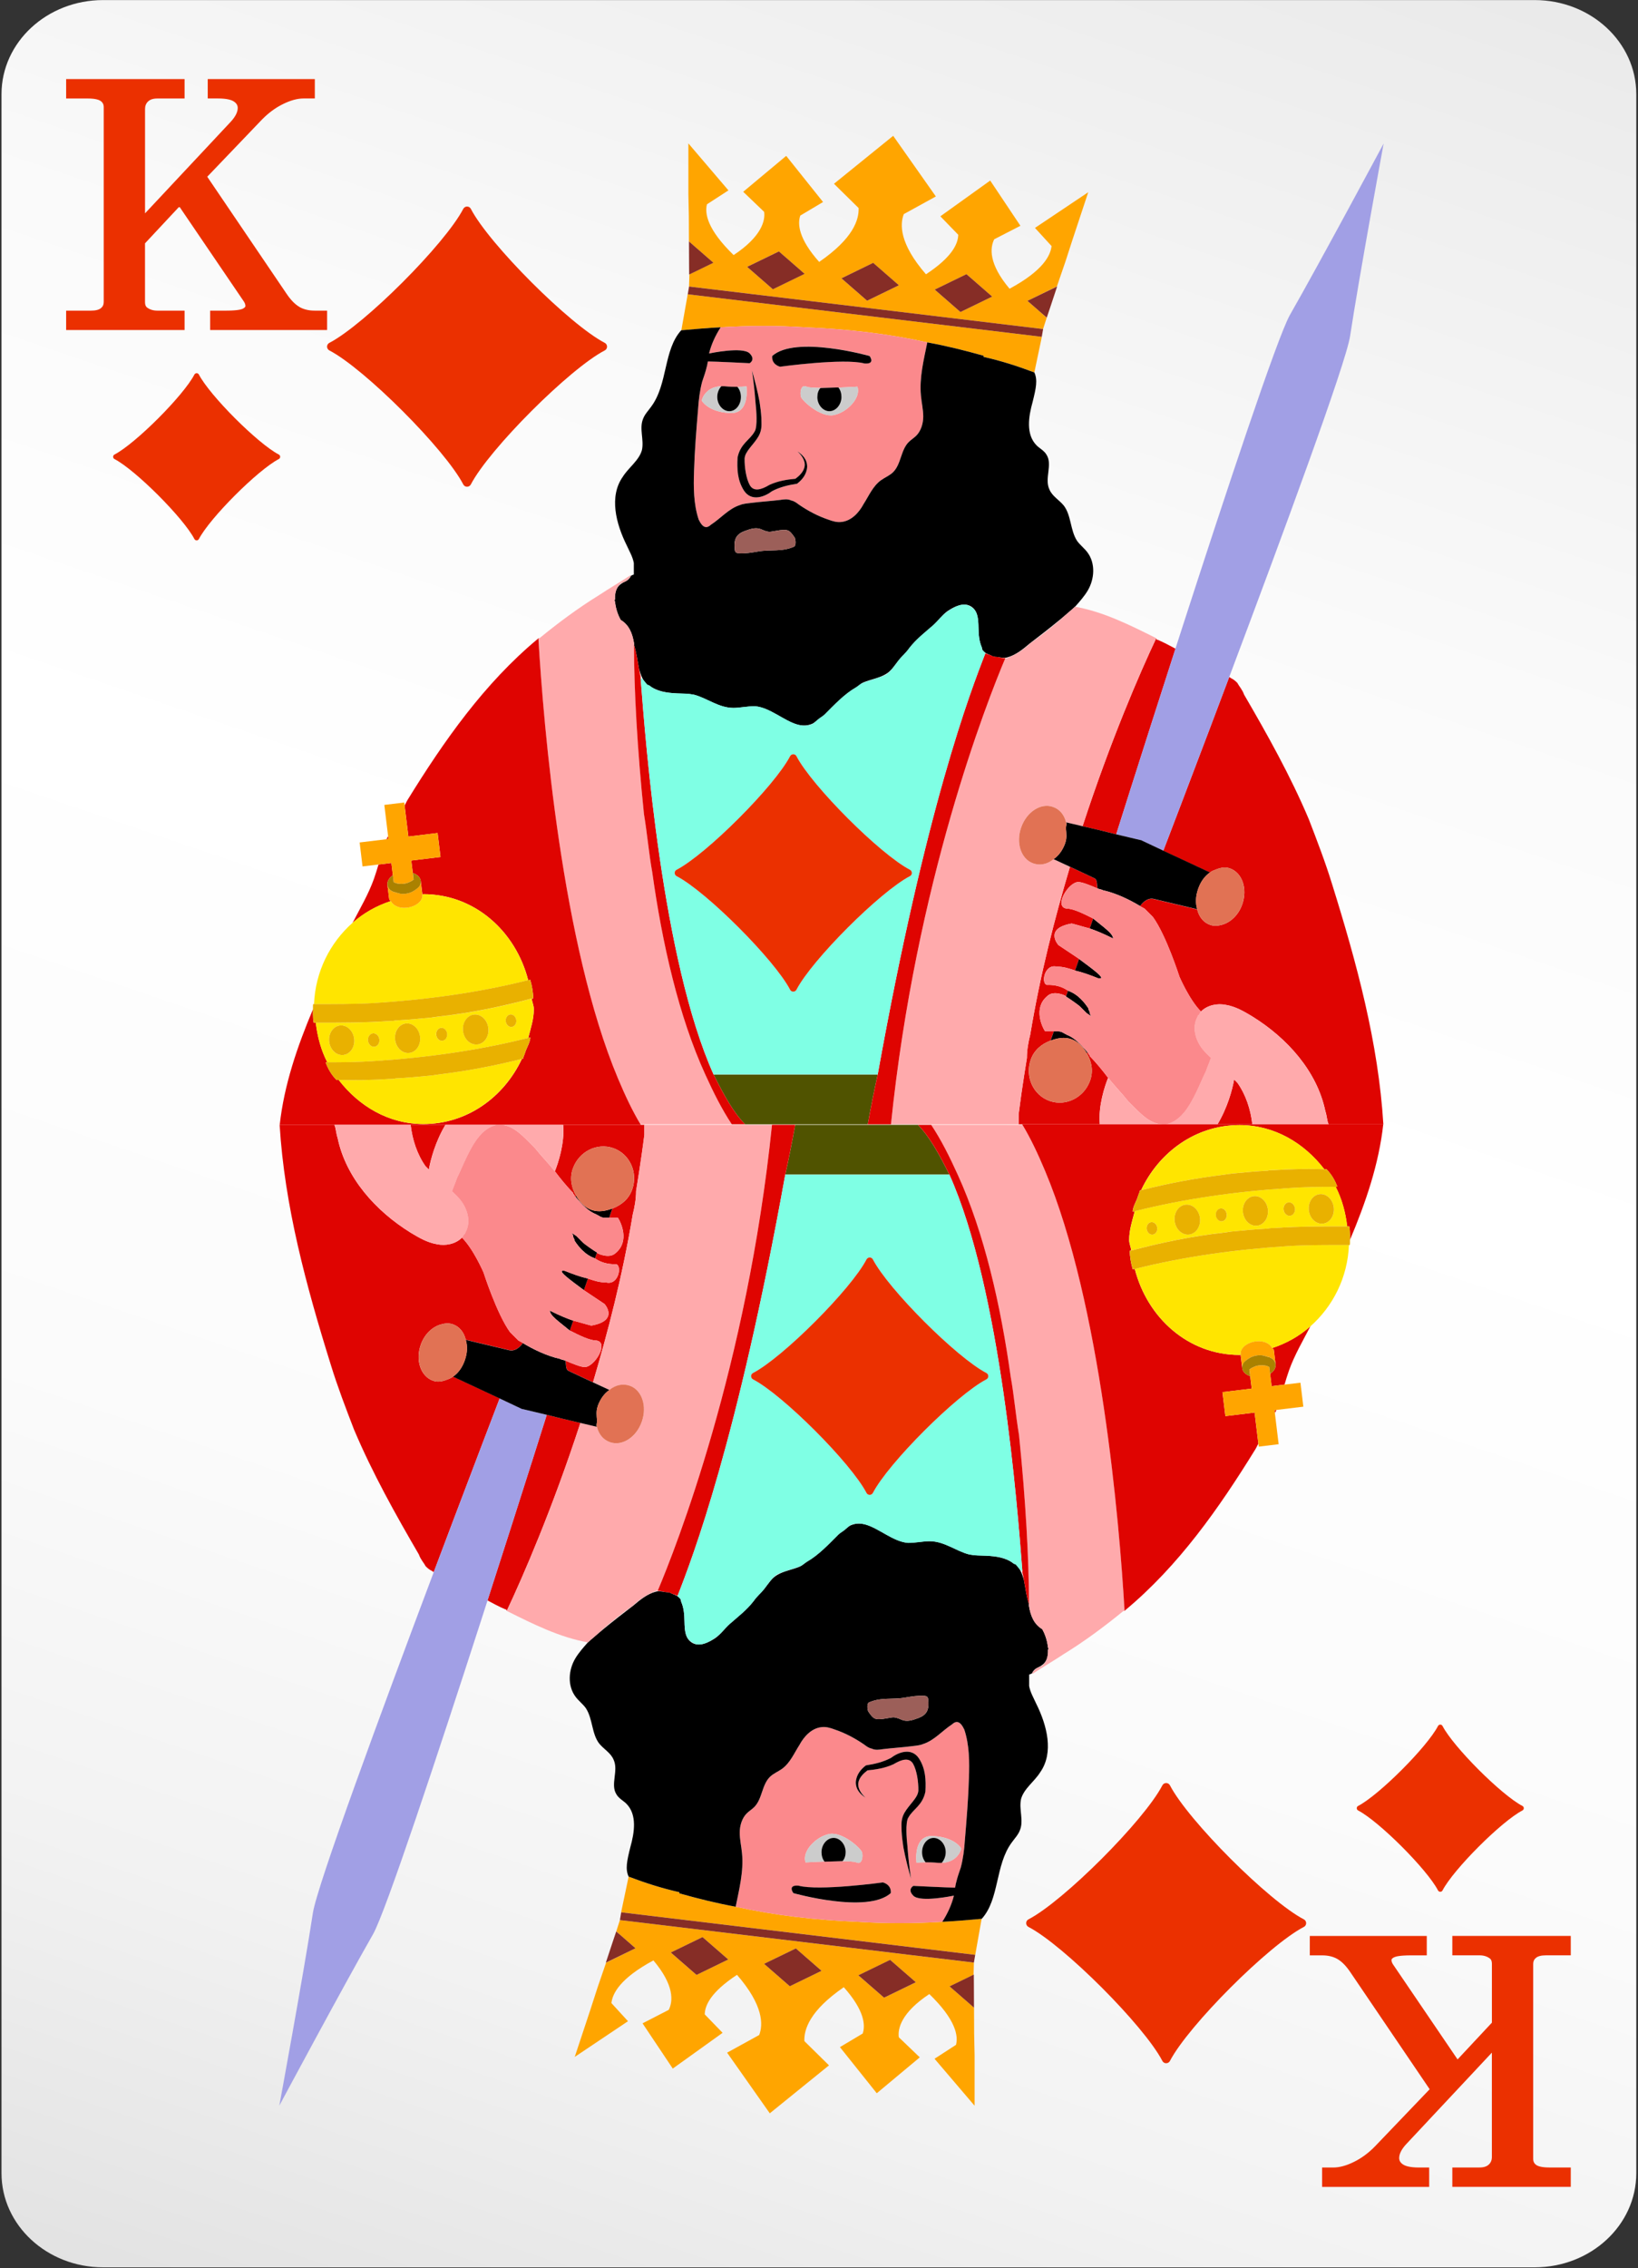 <svg width="469" height="649" viewBox="0 0 469 649" fill="none" xmlns="http://www.w3.org/2000/svg">
<rect x="0" y="0" width="469" height="649" fill="#333333" stroke="none"/>
<path d="M439.41 0.02H29.529C13.459 0.02 0.43 12.08 0.43 26.95V621.79C0.43 636.66 13.459 648.72 29.529 648.72H439.41C455.48 648.72 468.509 636.66 468.509 621.79V26.95C468.509 12.08 455.48 0.02 439.41 0.02Z" fill="url(#paint0_linear_145_3073)"/>
<path d="M79.83 130.05C73.81 126.92 60.08 113.19 56.95 107.17C56.68 106.65 55.93 106.65 55.66 107.17C52.53 113.19 38.8 126.92 32.78 130.05C32.26 130.32 32.26 131.07 32.78 131.34C38.8 134.47 52.53 148.2 55.66 154.22C55.93 154.74 56.68 154.74 56.95 154.22C60.08 148.2 73.81 134.47 79.83 131.34C80.35 131.07 80.35 130.32 79.83 130.05Z" fill="#EB3000"/>
<path d="M388.86 518C394.88 521.13 408.61 534.86 411.74 540.88C412.01 541.4 412.76 541.4 413.03 540.88C416.16 534.86 429.89 521.13 435.91 518C436.43 517.73 436.43 516.98 435.91 516.71C429.89 513.58 416.16 499.85 413.03 493.83C412.76 493.31 412.01 493.31 411.74 493.83C408.61 499.85 394.88 513.58 388.86 516.71C388.34 516.98 388.34 517.73 388.86 518Z" fill="#EB3000"/>
<path d="M85.71 87.8C84.469 87.08 83.229 85.81 82.029 84.02L59.339 50.57L74.939 34.28C76.799 32.36 78.85 30.84 81.04 29.77C83.18 28.71 85.159 28.17 86.919 28.17H90.14V22.62H59.48V28.17H62.419C65.089 28.17 66.359 28.64 66.96 29.04C67.71 29.54 68.069 30.13 68.069 30.89C68.069 32.07 67.4 33.39 66.08 34.83L41.529 61.04V31.18C41.529 30.3 41.809 29.59 42.399 29.03C42.999 28.46 43.859 28.18 45.049 28.18H52.85V22.63H18.939V28.18H25.14C27.37 28.18 28.379 28.58 28.839 28.91C29.419 29.33 29.7 29.89 29.7 30.66V86.39C29.7 87.14 29.459 87.7 28.919 88.15C28.349 88.63 27.4 88.88 26.08 88.88H18.939V94.43H52.85V88.88H45.049C43.879 88.88 42.899 88.58 42.089 87.97C41.949 87.86 41.52 87.52 41.52 86.4V69.62L51.35 59.1L69.859 86.32C70.139 86.76 70.269 87.17 70.269 87.57C70.269 87.88 69.859 88.15 69.519 88.33C69.12 88.53 67.959 88.88 64.759 88.88H60.169V94.43H93.66V88.88H90.1C88.4 88.88 86.92 88.52 85.7 87.81L85.71 87.8Z" fill="#EB3000"/>
<path d="M382.979 560.53C384.219 561.25 385.46 562.52 386.66 564.31L409.35 597.76L393.75 614.05C391.89 615.97 389.839 617.49 387.649 618.56C385.509 619.62 383.53 620.16 381.77 620.16H378.549V625.71H409.209V620.16H406.27C403.6 620.16 402.329 619.69 401.729 619.29C400.969 618.79 400.62 618.2 400.62 617.44C400.62 616.26 401.289 614.94 402.609 613.5L427.16 587.29V617.15C427.16 618.03 426.88 618.74 426.29 619.3C425.69 619.87 424.83 620.15 423.64 620.15H415.839V625.7H449.75V620.15H443.549C441.319 620.15 440.31 619.75 439.85 619.42C439.27 619 438.99 618.44 438.99 617.67V561.94C438.99 561.19 439.23 560.63 439.77 560.18C440.34 559.7 441.289 559.45 442.609 559.45H449.75V553.9H415.839V559.45H423.64C424.81 559.45 425.79 559.75 426.6 560.36C426.74 560.47 427.169 560.81 427.169 561.93V578.71L417.339 589.23L398.83 562.01C398.55 561.57 398.419 561.16 398.419 560.76C398.419 560.45 398.829 560.18 399.169 560.01C399.569 559.81 400.73 559.46 403.93 559.46H408.52V553.91H375.029V559.46H378.589C380.289 559.46 381.77 559.82 382.99 560.53H382.979Z" fill="#EB3000"/>
<path d="M173.16 98.1C163.06 92.85 140.05 69.84 134.81 59.75C134.36 58.88 133.11 58.88 132.65 59.75C127.4 69.85 104.39 92.86 94.3 98.1C93.43 98.55 93.43 99.8 94.3 100.26C104.4 105.51 127.41 128.52 132.65 138.61C133.1 139.48 134.35 139.48 134.81 138.61C140.06 128.51 163.06 105.5 173.16 100.26C174.03 99.81 174.03 98.56 173.16 98.1Z" fill="#EB3000"/>
<path d="M373.331 549.16C363.231 543.91 340.221 520.9 334.981 510.81C334.531 509.94 333.28 509.94 332.82 510.81C327.57 520.91 304.561 543.92 294.471 549.16C293.601 549.61 293.601 550.86 294.471 551.32C304.571 556.57 327.58 579.58 332.82 589.67C333.27 590.54 334.521 590.54 334.981 589.67C340.231 579.57 363.231 556.56 373.331 551.32C374.201 550.87 374.201 549.62 373.331 549.16Z" fill="#EB3000"/>
<path d="M298.62 94.14H298.66L299.689 90.93L298.27 89.65L294.18 86.09L294.27 86.04L302.62 81.94L305.04 74.9L307.049 68.69L311.589 55L296.339 65.21L301.089 70.4C300.779 73.11 298.67 77.44 289.06 82.61C283.04 75.47 283.439 70.93 284.669 68.46L292.169 64.6L283.52 51.66L269.25 61.89L274.37 67.17C274.3 69.71 272.729 73.48 265.129 78.48C257.549 69.77 257.619 64.21 258.779 61.26L267.959 56.21L255.74 38.86L238.79 52.58L245.839 59.52C245.969 62.81 244.369 68.2 234.549 74.94C228.609 68.28 228.33 64.03 229.14 61.68L235.66 57.8L225.109 44.6L212.799 54.87L218.79 60.61C219.15 63.03 218.14 67.64 210.06 72.98C202.51 65.67 201.739 61.06 202.419 58.45L208.569 54.47L197.1 41.03V55.43L197.229 61.74L197.259 69.08L204.25 75.17L198.62 77.91L197.399 78.51L197.29 81.97L232.6 86.21L298.609 94.14H298.62ZM276.72 78.44L284.089 84.86L275 89.28L267.629 82.87L276.72 78.45V78.44ZM257.379 81.62L248.29 86.04L240.919 79.63L250.009 75.21L257.379 81.63V81.62ZM221.29 82.77L213.919 76.35L223.009 71.93L230.379 78.34L221.279 82.76L221.29 82.77Z" fill="#FFA500"/>
<path d="M206.34 93.64C214.63 93.14 222.75 93.14 230.54 93.64C242.64 94.14 254.24 95.46 265.51 97.95C270.98 98.94 276.28 100.27 281.58 101.76C281.75 101.76 281.58 102.09 281.58 102.09C286.72 103.25 291.36 104.74 296.16 106.56L298.32 96.29H298.31L298.3 96.37L196.94 84.2H196.91L195.09 94.48H195.26C199.07 94.15 202.72 93.82 206.36 93.65L206.34 93.64Z" fill="#FFA500"/>
<path d="M298.28 96.37L298.3 96.29L298.67 94.15L298.62 94.14L232.62 86.21L197.3 81.98L196.92 84.2L298.28 96.37Z" fill="#862D26"/>
<path d="M223.02 71.93L213.92 76.35L221.29 82.77L230.39 78.35L223.02 71.93Z" fill="#862D26"/>
<path d="M240.92 79.63L248.28 86.04L257.38 81.62L250.01 75.2L240.92 79.63Z" fill="#862D26"/>
<path d="M267.63 82.86L275 89.28L284.09 84.86L276.72 78.44L267.63 82.86Z" fill="#862D26"/>
<path d="M197.279 69.09L197.27 69.08L197.299 75.6L197.319 78.55L198.64 77.92L204.27 75.18L197.279 69.09Z" fill="#862D26"/>
<path d="M298.27 89.64L299.709 90.89L300.64 88.13L302.689 81.95L294.279 86.03L294.18 86.08L298.27 89.64Z" fill="#862D26"/>
<path d="M204.32 307.44C207.17 313.14 210.02 318.36 213.34 321.68H248.46C249.41 316.46 250.361 311.71 251.311 307.44H204.32Z" fill="#505300"/>
<path d="M206.34 93.64C204.85 95.96 203.69 98.44 203.03 101.09H203.2C203.2 101.09 212.64 99.1 214.63 101.09C216.46 102.92 214.63 103.91 214.63 103.91C214.63 103.91 204.69 103.41 202.7 103.41C202.53 103.91 202.53 104.4 202.37 104.9C202.04 106.39 201.54 107.72 201.04 109.21C200.38 111.7 200.05 114.35 199.88 117C199.38 122.97 198.88 128.93 198.72 134.73C198.55 139.37 198.55 144.17 200.05 148.65C200.55 149.64 201.21 150.8 202.2 150.8C202.7 150.8 203.2 150.47 203.53 150.14C206.35 148.31 208.67 145.5 211.82 144.51C212.98 144.01 214.14 144.01 215.3 143.85C217.95 143.52 220.77 143.35 223.42 143.02C224.41 142.85 225.58 142.69 226.57 143.19C227.4 143.36 228.06 143.85 228.72 144.35C231.37 146.17 234.19 147.66 237.17 148.66C238.5 149.16 239.66 149.49 240.98 149.32C243.8 148.99 245.95 146.67 247.28 144.18C248.77 141.86 249.93 139.04 252.25 137.39C253.41 136.56 254.74 136.07 255.73 135.07C258.05 132.75 257.88 128.77 260.2 126.45C260.86 125.79 261.69 125.29 262.36 124.63C263.69 123.3 264.35 121.15 264.35 119.16C264.35 117.17 263.85 115.19 263.69 113.19C263.19 108.05 264.52 102.92 265.51 97.95C254.24 95.46 242.64 94.14 230.54 93.64C222.75 93.14 214.63 93.14 206.34 93.64ZM200.91 114.59C200.91 114.59 201.77 110.68 206.52 110.51H207.39C209.12 110.68 210.27 110.68 211.13 110.68C213.29 110.68 213.72 110.51 213.72 110.51C213.72 110.51 214.87 118.67 208.83 118.16C202.64 117.82 200.91 114.59 200.91 114.59ZM228.31 138.34L228.22 138.41L228.04 138.44C225.63 138.81 223.14 139.42 221.01 140.57C219.28 141.92 215.28 143.83 213 140.36C211.13 137.38 211.01 134.24 211.18 130.91C212 126.91 214.76 125.87 216.03 123.53L216.08 123.47C216.52 122.79 216.65 121.07 216.62 119.66C216.62 118.17 216.48 116.66 216.32 115.15C216.09 112.11 215.76 109.05 215.31 106.02C216.14 108.94 216.91 111.9 217.48 114.94C217.71 116.47 217.92 118.01 218 119.6C218 121.2 218.28 122.78 217.26 124.72C217.27 124.7 217.29 124.69 217.3 124.66L217.26 124.72C215.83 127.27 213.29 129.12 213.2 131.25C213.17 133.73 213.63 136.91 214.68 138.81C215.79 140.78 217.99 140.14 220.33 138.73C222.78 137.62 225.25 137.22 227.76 136.99C228.89 136.14 230.1 135 230.38 133.48C230.66 131.87 229.53 130.24 228.33 129.17C229.62 130.02 231.12 131.36 231.11 133.56C230.99 135.71 229.69 137.27 228.31 138.34ZM238.64 118.77C234.83 119.43 229.69 114.64 229.35 113.57C229.01 112.5 229.24 109.84 230.95 110.64C231.54 110.92 233.49 111 235.75 110.99L240.07 110.85C240.07 110.85 240.07 110.89 240.08 110.9C242.99 110.79 245.49 110.64 245.49 110.64C246.62 113.84 242.44 118.1 238.63 118.77H238.64ZM247.53 103.97C241.64 102.39 223.37 104.9 223.37 104.9C223.37 104.9 220.89 104.37 221.11 101.83C227.77 95.83 249 101.83 249 101.83C249 101.83 250.8 104.23 247.53 103.96V103.97Z" fill="#FB898C"/>
<path d="M176.1 172.26C176.29 174.02 176.86 175.85 177.73 177.38C180.1 178.81 181.049 181.18 181.529 184.03V184.51C182.259 186.7 182.52 189.13 182.99 191.46C183.47 193.12 184.029 194.72 185.259 195.84L185.33 195.91C185.48 196.06 185.719 195.99 185.879 196.12C188.089 197.85 190.94 198.23 193.91 198.41C195.48 198.46 197.06 198.45 198.62 198.76C202.42 199.71 205.739 202.56 210.009 202.56C211.909 202.56 213.81 202.08 216.18 202.08C220.43 202.43 224.41 206.21 228.33 207.33C229.66 207.67 231 207.71 232.35 207.17C233.09 206.92 233.62 206.33 234.24 205.85C234.88 205.32 235.639 204.91 236.109 204.45C238.879 201.68 241.77 198.6 245.08 196.7C245.83 196.24 246.45 195.57 247.27 195.23C249.26 194.4 251.579 194.07 253.569 192.91C255.199 192.01 256.19 190.31 257.37 188.84C258.3 187.66 259.48 186.73 260.33 185.46C262.42 182.77 264.88 180.93 267.21 178.88C268.63 177.59 269.729 175.98 271.299 174.85C273.289 173.52 275.779 172.36 277.759 173.36C279.949 174.5 280.11 176.93 280.16 179.53C280.19 181.49 280.34 183.48 281.08 185.15C281.22 185.46 281.209 185.84 281.399 186.12C282.009 186.85 282.81 187.16 283.6 187.46C283.94 187.58 284.159 187.83 284.529 187.83C284.849 187.99 285.309 187.92 285.649 187.99C286.559 188.13 287.46 188.33 288.37 188.1C290.86 187.44 292.85 185.78 294.83 184.12C297.65 181.97 300.63 179.65 303.45 177.33C304.43 176.57 305.349 175.74 306.279 174.93C306.779 174.5 307.29 174.09 307.79 173.59C307.8 173.59 307.809 173.59 307.819 173.59C309.119 172.13 310.419 170.66 311.399 169.04C313.389 165.73 313.719 161.25 311.399 158.1C310.569 156.94 309.24 155.94 308.419 154.79C306.429 151.81 306.759 147.5 304.609 144.68C303.279 143.02 301.3 142.03 300.47 140.04C298.98 136.89 301.46 132.92 299.64 130.1C298.98 128.94 297.649 128.28 296.819 127.45C293.669 124.3 294.5 119.16 295.66 115.02C296.65 111.05 297.15 108.72 296.16 106.57C291.36 104.75 286.72 103.26 281.58 102.1C281.58 102.1 281.75 101.77 281.58 101.77C276.28 100.28 270.969 98.95 265.509 97.96C264.509 102.93 263.19 108.07 263.69 113.2C263.86 115.19 264.35 117.18 264.35 119.17C264.35 121.16 263.689 123.31 262.359 124.64C261.699 125.3 260.87 125.8 260.2 126.46C257.88 128.78 258.05 132.76 255.73 135.08C254.74 136.07 253.41 136.57 252.25 137.4C249.93 139.06 248.769 141.88 247.279 144.19C245.949 146.68 243.8 149 240.98 149.33C239.66 149.5 238.489 149.16 237.169 148.67C234.189 147.67 231.37 146.18 228.72 144.36C228.06 143.86 227.399 143.36 226.569 143.2C225.579 142.7 224.409 142.87 223.419 143.03C220.769 143.36 217.949 143.53 215.299 143.86C214.139 144.03 212.979 144.03 211.819 144.52C208.669 145.51 206.349 148.33 203.529 150.15C203.199 150.48 202.7 150.81 202.2 150.81C201.21 150.81 200.549 149.65 200.049 148.66C198.559 144.18 198.56 139.38 198.72 134.74C198.89 128.94 199.379 122.97 199.879 117.01C200.049 114.36 200.38 111.71 201.04 109.22C201.54 107.73 202.03 106.4 202.37 104.91C202.54 104.41 202.54 103.92 202.7 103.42C204.69 103.42 214.629 103.92 214.629 103.92C214.629 103.92 216.459 102.93 214.629 101.1C212.639 99.11 203.2 101.1 203.2 101.1H203.029C203.689 98.45 204.859 95.96 206.339 93.65C202.699 93.82 199.05 94.15 195.24 94.48H195.069C189.929 100.11 191.26 109.89 186.45 116.35C185.62 117.51 184.629 118.51 184.129 119.83C182.969 122.65 184.459 125.8 183.799 128.78C182.969 131.76 179.99 133.75 178.33 136.4C174.35 142.03 176.34 149.82 179.49 156.12C180.15 157.61 181.15 159.27 181.48 161.09V164.4C181.31 164.4 180.979 164.57 180.649 164.73C180.479 165.23 180.149 165.56 179.819 165.89C179.159 166.39 178.49 166.55 177.83 167.05C176.37 168.05 176.02 169.69 176.08 171.44C176.08 171.57 175.95 171.65 175.96 171.78C175.97 171.94 176.08 172.1 176.1 172.26ZM213.27 151.92C214.65 151.41 216.11 150.89 217.52 151.29C218.08 151.45 218.599 151.75 219.149 151.91C220.259 152.24 220.289 152.19 221.419 152.01C222.499 151.84 224.11 151.47 225.19 151.66C226.27 151.85 226.82 152.83 227.54 153.8C227.85 154.43 227.949 156.13 227.379 156.39C223.969 157.95 220.669 157.16 217.049 157.79C215.229 158.1 213.4 158.42 211.56 158.3C211.18 158.28 210.749 158.2 210.529 157.82C210.419 157.62 210.39 157.38 210.37 157.15C210.06 154.17 210.87 152.81 213.27 151.91V151.92Z" fill="black"/>
<path d="M186.76 249.53C185.81 244.31 185.33 238.61 184.39 232.92C182.49 214.41 181.54 197.32 181.54 184.5V184.02C181.07 181.17 180.12 178.8 177.74 177.37C176.87 175.85 176.3 174.01 176.11 172.25C176.09 172.08 175.98 171.94 175.97 171.77C175.97 171.64 176.09 171.56 176.09 171.43C176.06 169.69 176.42 168.02 177.74 166.92C178.69 166.44 179.16 166.44 179.64 165.97C180.12 165.49 180.59 165.02 180.59 164.55C177.74 166.45 174.42 168.35 171.57 170.25C165.4 174.05 159.7 178.32 154.48 182.59H154C154 182.59 154 182.7 154.01 182.75C154.06 182.71 154.09 182.66 154.14 182.62C155.61 207.91 160.92 270.48 176.9 308.5C178.92 313.27 181.05 317.81 183.43 321.67H209.54C206.69 317.4 204.32 312.65 201.95 307.43C194.35 290.82 189.61 269.93 186.76 249.52V249.53Z" fill="#FFAAAC"/>
<path d="M111.43 257.26L111.31 256.3L110.93 253.15C110.81 252.19 111.4 251.15 112.49 250.46L112.06 246.91L108.37 247.36C107.97 248.73 107.55 250.07 107.08 251.42C105.52 255.81 103.11 259.88 100.95 264.05C104.13 261.22 107.8 259.16 111.89 257.82C111.78 257.61 111.47 257.52 111.43 257.28V257.26Z" fill="#DF0401"/>
<path d="M111.129 239.21C111.019 239.47 110.829 239.69 110.729 239.96C110.709 240.01 110.7 240.06 110.68 240.1L111.229 240.03L111.129 239.2V239.21Z" fill="#DF0401"/>
<path d="M154.02 182.76C138.68 195.5 127.1 212.01 116.7 228.86C116.37 229.38 116.18 229.92 115.85 230.44L116.93 239.35L125.3 238.34L126.13 245.2L117.76 246.21L118.19 249.76C119.42 250.17 120.35 251.03 120.46 251.99L120.83 255.01L120.94 255.9C121.05 255.9 121.14 255.84 121.25 255.84C135.88 255.84 147.64 266.4 151.24 280.45C151.43 280.4 151.65 280.41 151.83 280.36C152.33 282.02 152.61 283.83 152.71 285.62C152.57 285.66 152.4 285.67 152.26 285.71C152.36 286.76 152.85 287.66 152.85 288.73C152.85 291.65 151.94 294.28 151.25 296.97C151.44 296.92 151.66 296.93 151.86 296.88C151.72 298.22 151.06 299.37 150.56 300.57C150.37 301.07 150.25 301.55 150.04 302.04C149.89 302.31 149.89 302.67 149.73 302.92C149.63 302.95 149.53 302.95 149.43 302.98C144.3 313.91 133.74 321.61 121.26 321.61C111.29 321.61 102.78 316.5 96.99 308.99C96.78 308.99 96.57 309.01 96.36 309C94.88 307.5 93.9 305.78 93.24 303.96C93.4 303.96 93.56 303.95 93.72 303.95C91.94 300.48 90.91 296.7 90.42 292.62C90.25 292.62 90.07 292.63 89.9 292.63C89.7 292.83 89.55 290.4 89.62 288.75C85.11 299.45 81.34 310.44 80.09 321.83H183.49C181.1 317.92 178.95 313.34 176.92 308.51C160.94 270.49 155.63 207.92 154.16 182.63C154.11 182.67 154.08 182.72 154.03 182.76H154.02Z" fill="#DF0401"/>
<path d="M353.359 308.86C352.879 311.71 351.459 316.93 348.609 321.68H358.58C358.1 317.41 356.68 313.14 354.31 309.81C353.99 309.49 353.673 309.173 353.359 308.86Z" fill="#DF0401"/>
<path d="M374.72 234.34C369.5 222 362.85 210.13 356.21 198.74C355.73 197.32 354.78 196.37 354.31 195.42C353.83 194.94 353.36 194.47 352.41 194C352.26 193.92 352.11 193.8 351.96 193.7C350.06 198.74 348.2 203.68 346.45 208.3C340.11 225.05 334.97 238.48 333.09 243.39L329.25 241.62L333.07 243.42L346.43 249.65C346.43 249.65 346.43 249.63 346.45 249.63C347.06 249.15 347.72 248.95 348.37 248.7C349.62 248.22 350.9 248.02 352.13 248.45C355.68 249.69 357.25 254.26 355.68 258.76C354.61 261.81 352.37 263.87 349.95 264.57C348.8 264.9 347.63 265.02 346.49 264.62C344.61 263.97 343.3 262.36 342.78 260.16C342.23 258.38 342.33 256.41 343.05 254.36C343.05 254.36 343.05 254.36 343.04 254.38C342.31 256.48 342.27 258.44 342.77 260.19L330.34 257.23C328.86 256.86 327.44 257.84 326.42 259.27C326.82 259.51 327.38 259.76 327.73 259.99C328.68 260.94 329.63 261.89 330.1 262.36C333.9 267.58 337.7 279.45 337.7 279.45C337.7 279.45 340.55 286.1 343.87 289.42C345.77 287.52 348.62 287.04 350.99 287.52C353.84 288 356.21 289.42 358.59 290.84C368.56 297.01 377.1 306.5 379.48 317.9C379.96 319.33 379.96 320.75 380.43 321.7H396.09C394.67 298.44 388.5 275.66 381.38 252.87C379.48 246.7 377.11 240.53 374.73 234.36L374.72 234.34Z" fill="#DF0401"/>
<path d="M315.66 237.73L319.64 238.72L323.35 239.6L319.61 238.68C320.38 236.22 321.86 231.54 323.76 225.57C323.78 225.52 323.8 225.45 323.82 225.4C327.02 215.33 331.6 200.99 336.57 185.6C334.93 184.72 333.3 183.84 331.53 183.08C331.05 183.08 331.05 182.61 331.05 182.61C326.34 192.6 317.97 211.88 309.96 236.4L315.65 237.74L315.66 237.73Z" fill="#DF0401"/>
<path d="M312.061 302.22C312.061 301.74 311.59 301.74 311.59 301.27C311.52 301.18 311.421 301.16 311.351 301.07L311.221 301.43C312.531 303.71 313.101 306.38 312.141 309.12C310.441 314 305.25 316.64 300.55 315C295.85 313.36 293.43 308.07 295.13 303.19C296.11 300.39 298.29 298.68 300.8 297.73L301.721 295.09H299.241C298.291 293.66 295.921 288.44 299.721 285.12C301.141 283.7 303.041 284.17 304.471 284.64C304.731 284.77 304.981 284.9 305.241 285.03L305.791 283.45C305.641 283.4 305.58 283.27 305.42 283.22C303.99 282.27 302.101 281.79 300.201 281.79C297.831 282.27 298.781 275.62 302.581 276.57C304.481 276.57 305.901 277.05 307.331 277.52C307.491 277.55 307.651 277.64 307.811 277.68L308.971 274.36C308.901 274.3 308.83 274.25 308.75 274.2C305.9 272.3 303.05 270.4 303.05 270.4C303.05 270.4 298.781 265.65 306.851 264.23C308.731 264.7 310.14 265.17 312.01 265.64L313 262.8C310.16 261.38 307.32 259.96 305.42 259.96C301.62 259.48 305.901 252.36 308.741 252.36C309.841 252.36 312.11 253.28 314.26 254.2C313.97 253.12 314.281 251.7 313.331 251.27L308.51 249L306.351 248C302.011 262.66 297.911 278.39 294.971 296.03C294.491 297.93 294.021 300.3 294.021 302.68C294.021 302.68 292.591 311.22 291.641 318.82V321.67H314.9C314.42 316.45 316.321 310.75 317.271 308.38C315.841 306.48 313.95 304.11 312.05 302.21L312.061 302.22Z" fill="#DF0401"/>
<path d="M294.03 302.69C294.03 300.32 294.5 297.94 294.98 296.04C297.92 278.39 302.02 262.67 306.36 248.01L301.65 245.83C301.65 245.83 301.63 245.85 301.62 245.86C299.84 247.26 297.81 247.7 295.83 247.01C292.38 245.8 290.82 241.23 292.38 236.74C293.95 232.25 298.02 229.64 301.47 230.85C303.42 231.53 304.7 233.11 305.24 235.24C305.25 235.28 305.28 235.3 305.29 235.34C305.29 235.33 305.29 235.3 305.29 235.29L309.97 236.39C317.97 211.87 326.34 192.59 331.06 182.6C323.48 178.81 315.88 175.02 307.83 173.59C307.82 173.59 307.81 173.59 307.8 173.59C307.3 174.09 306.79 174.51 306.29 174.93C305.37 175.71 304.45 176.46 303.53 177.38C300.68 179.76 297.83 182.13 294.99 184.03C293.09 185.93 290.72 187.35 288.34 188.3H287.87C282.65 200.64 262.24 252.38 255.12 321.68H291.67V318.83C292.62 311.23 294.05 302.69 294.05 302.69H294.03Z" fill="#FFAAAC"/>
<path d="M305.02 241.1C305.48 239.77 305.3 238.42 305.2 237.09C305.31 238.39 305.5 239.69 305.01 241.11L305.02 241.1Z" fill="#F6F3F6"/>
<path d="M285.65 187.98C285.31 187.91 284.85 187.98 284.53 187.82C284.16 187.82 283.94 187.57 283.6 187.45C283.07 187.27 282.44 187.16 282.16 186.87C277.89 197.79 265.07 231.01 251.31 307.44C250.36 311.71 249.41 316.46 248.46 321.68H255.11C262.23 252.38 282.64 200.64 287.86 188.3C286.91 188.3 286.32 188.12 285.65 187.98Z" fill="#DF0401"/>
<path d="M183.43 193.99V193.51C183.21 192.86 183.13 192.13 182.99 191.44C182.52 189.12 182.259 186.69 181.529 184.49C181.529 197.31 182.479 214.39 184.379 232.91C185.329 238.61 185.8 244.3 186.75 249.52C189.6 269.93 194.339 290.82 201.939 307.43C204.309 312.65 206.689 317.4 209.529 321.67H213.33C210.01 318.35 207.16 313.13 204.31 307.43C189.6 274.68 184.849 212.5 183.419 193.99H183.43Z" fill="#DF0401"/>
<path d="M281.089 185.14C280.349 183.47 280.199 181.48 280.169 179.52C280.119 176.95 279.929 174.6 277.899 173.58C275.999 172.15 273.15 173.58 271.25 175C269.67 176.05 268.579 177.66 267.209 178.86C264.879 180.92 262.42 182.75 260.33 185.44C259.48 186.71 258.3 187.64 257.37 188.82C256.21 190.29 255.26 191.98 253.68 193.03C251.78 193.98 249.409 194.46 247.029 195.4C246.309 195.64 245.75 196.29 245.08 196.67C241.77 198.56 238.879 201.65 236.109 204.42C235.639 204.89 234.88 205.3 234.24 205.82C233.58 206.36 233.03 207.03 232.31 207.27C230.99 207.75 229.66 207.67 228.33 207.3C224.41 206.19 220.43 202.41 216.18 202.05C213.81 202.05 211.909 202.53 210.009 202.53C205.739 202.53 202.41 199.68 198.62 198.73C197.06 198.42 195.49 198.43 193.91 198.38C190.9 198.28 188.059 197.92 185.879 196.09C185.719 195.96 185.48 196.03 185.33 195.88L185.259 195.81C184.799 195.32 184.35 194.44 183.43 193.98C184.85 212.49 189.599 274.67 204.319 307.42H251.31C265.07 231 277.89 197.77 282.16 186.85C281.84 186.53 281.523 186.213 281.209 185.9C281.069 185.68 281.19 185.35 281.08 185.11L281.089 185.14ZM260.54 250.68C251.99 255.12 232.499 274.62 228.049 283.17C227.669 283.91 226.61 283.91 226.22 283.17C221.78 274.62 202.279 255.13 193.729 250.68C192.989 250.3 192.989 249.24 193.729 248.85C202.279 244.41 221.77 224.91 226.22 216.36C226.6 215.62 227.659 215.62 228.049 216.36C232.489 224.91 251.99 244.4 260.54 248.85C261.28 249.23 261.28 250.29 260.54 250.68Z" fill="#7FFFE4"/>
<path d="M211.56 158.31C213.4 158.43 215.23 158.11 217.05 157.8C220.67 157.17 223.97 157.97 227.38 156.4C227.96 156.14 227.86 154.44 227.54 153.81C226.82 152.84 226.27 151.86 225.19 151.67C224.11 151.48 222.5 151.85 221.42 152.02C220.29 152.2 220.26 152.24 219.15 151.92C218.6 151.75 218.07 151.45 217.52 151.3C216.11 150.9 214.65 151.42 213.27 151.93C210.88 152.83 210.07 154.18 210.37 157.17C210.39 157.4 210.42 157.64 210.53 157.84C210.74 158.21 211.18 158.29 211.56 158.32V158.31Z" fill="#9C5F59"/>
<path d="M107.11 287.01C122.31 286.03 137.14 283.99 151.22 280.45C147.62 266.4 135.86 255.84 121.23 255.84C121.12 255.84 121.03 255.9 120.92 255.9V255.98C121.14 257.76 119.1 259.4 116.55 259.71C114.33 259.98 112.59 259.15 111.88 257.8C107.79 259.14 104.12 261.2 100.94 264.03C94.5 269.76 90.31 277.91 89.91 287.31C95.64 287.31 101.54 287.33 107.1 287.01H107.11Z" fill="#FFE500"/>
<path d="M123.521 291.15C120.041 291.48 116.721 291.81 113.241 291.98C112.581 292.15 111.92 292.15 111.25 292.15C104.46 292.64 97.36 292.62 90.4 292.62C90.88 296.69 91.921 300.47 93.701 303.95C98.181 303.95 102.79 303.91 107.11 303.59C122.31 302.61 137.15 300.52 151.23 296.97C151.92 294.27 152.831 291.65 152.831 288.73C152.831 287.66 152.341 286.75 152.241 285.71C143.751 287.98 134.791 289.86 125.831 290.83L123.51 291.16L123.521 291.15ZM98.34 301.84C96.37 302.08 94.54 300.39 94.26 298.06C93.98 295.73 95.35 293.65 97.32 293.41C99.29 293.17 101.12 294.87 101.4 297.19C101.68 299.52 100.31 301.6 98.34 301.84ZM107.23 299.49C106.33 299.6 105.501 298.83 105.371 297.77C105.241 296.71 105.871 295.77 106.771 295.66C107.671 295.55 108.5 296.32 108.63 297.38C108.76 298.44 108.131 299.39 107.241 299.49H107.23ZM117.201 301.26C115.231 301.5 113.401 299.81 113.121 297.48C112.841 295.15 114.211 293.07 116.181 292.83C118.151 292.59 119.98 294.29 120.26 296.61C120.54 298.94 119.171 301.02 117.201 301.26ZM146.101 290.27C146.931 290.17 147.7 290.88 147.82 291.87C147.94 292.85 147.36 293.73 146.53 293.83C145.7 293.93 144.931 293.22 144.811 292.23C144.691 291.24 145.271 290.37 146.101 290.27ZM135.681 290.29C137.681 290.05 139.53 291.77 139.82 294.13C140.1 296.49 138.721 298.6 136.721 298.84C134.721 299.08 132.871 297.37 132.581 295.01C132.301 292.65 133.69 290.54 135.69 290.3L135.681 290.29ZM128.01 295.74C128.13 296.76 127.53 297.67 126.67 297.77C125.81 297.87 125.011 297.13 124.891 296.12C124.771 295.11 125.37 294.2 126.23 294.09C127.09 293.99 127.89 294.73 128.01 295.74Z" fill="#FFE500"/>
<path d="M123.52 307.72C120.04 308.05 116.72 308.38 113.24 308.55C112.58 308.72 111.92 308.72 111.25 308.72C106.65 309.04 101.73 309.12 96.96 308.98C102.75 316.49 111.26 321.6 121.23 321.6C133.71 321.6 144.26 313.91 149.4 302.97C141.7 304.92 133.85 306.41 125.83 307.39L123.51 307.72H123.52Z" fill="#FFE500"/>
<path d="M150.53 300.56C150.33 301.04 150.26 301.58 150.01 302.03C150.22 301.55 150.34 301.06 150.53 300.56Z" fill="#FFE500"/>
<path d="M112.491 250.45L112.721 252.37C113.101 252.6 113.471 252.7 113.831 252.79C114.911 252.94 116.091 252.93 117.201 252.38C117.651 252.19 117.981 252.01 118.411 251.68L118.181 249.76L117.75 246.21L126.121 245.2L125.291 238.34L116.92 239.35L115.84 230.44L115.741 229.61L110.041 230.3L111.121 239.21L111.221 240.04L110.67 240.11L102.971 241.04L103.8 247.9L108.36 247.35L112.05 246.9L112.48 250.45H112.491Z" fill="#FFA500"/>
<path d="M118.78 254.7C118.56 254.87 118.45 254.88 118.23 255.04C117.56 255.4 116.89 255.62 116.07 255.72C115.37 255.8 114.66 255.75 114.04 255.55C113.67 255.46 113.31 255.36 113.06 255.25C112.83 255.28 112.58 255.17 112.45 255.05C111.59 254.74 111.02 253.97 110.92 253.15L111.3 256.3L111.42 257.26C111.46 257.5 111.77 257.59 111.88 257.8C112.59 259.14 114.33 259.98 116.55 259.71C119.11 259.4 121.15 257.76 120.93 255.98V255.9L120.81 255.01L120.44 251.99C120.54 252.81 120.17 253.69 119.41 254.2C119.2 254.37 118.98 254.53 118.76 254.7H118.78Z" fill="#FFA500"/>
<path d="M117.2 252.39C116.09 252.94 114.91 252.95 113.83 252.8C113.46 252.7 113.1 252.61 112.72 252.38L112.49 250.46C111.39 251.15 110.81 252.19 110.93 253.15C111.03 253.97 111.589 254.74 112.459 255.05C112.589 255.17 112.839 255.28 113.069 255.25C113.319 255.36 113.679 255.46 114.049 255.55C114.659 255.76 115.38 255.81 116.08 255.72C116.89 255.62 117.57 255.4 118.24 255.04C118.45 254.87 118.569 254.86 118.789 254.7C118.999 254.53 119.219 254.37 119.439 254.2C120.199 253.69 120.57 252.81 120.47 251.99C120.35 251.03 119.42 250.17 118.2 249.76L118.43 251.68C118 252.01 117.67 252.19 117.22 252.38L117.2 252.39Z" fill="#AA8100"/>
<path d="M89.879 292.62C90.049 292.62 90.229 292.61 90.399 292.61C97.359 292.61 104.459 292.63 111.249 292.14C111.909 292.14 112.57 292.14 113.24 291.97C116.72 291.8 120.029 291.47 123.519 291.14L125.839 290.81C134.799 289.83 143.759 287.95 152.249 285.69C152.399 285.65 152.56 285.64 152.7 285.6C152.6 283.82 152.319 282 151.819 280.34C151.629 280.39 151.409 280.38 151.229 280.43C137.139 283.98 122.319 286.02 107.119 286.99C101.559 287.31 95.659 287.29 89.93 287.29C89.85 287.29 89.76 287.29 89.68 287.29C89.579 287.46 89.629 288.21 89.609 288.72C89.539 290.37 89.689 292.8 89.889 292.6L89.879 292.62Z" fill="#E9B100"/>
<path d="M93.701 303.94C93.541 303.94 93.381 303.95 93.221 303.95C93.881 305.77 94.86 307.49 96.34 308.99C96.55 308.99 96.761 308.97 96.971 308.98C101.741 309.12 106.66 309.03 111.26 308.72C111.92 308.72 112.58 308.72 113.25 308.55C116.73 308.38 120.04 308.05 123.53 307.72L125.851 307.39C133.871 306.41 141.72 304.92 149.42 302.97C149.52 302.95 149.621 302.94 149.721 302.91C149.881 302.65 149.89 302.3 150.03 302.03C150.28 301.58 150.35 301.04 150.55 300.56C151.05 299.35 151.711 298.21 151.851 296.87C151.661 296.92 151.441 296.91 151.241 296.96C137.171 300.51 122.321 302.6 107.121 303.58C102.801 303.9 98.19 303.94 93.71 303.94H93.701Z" fill="#E9B100"/>
<path d="M97.32 293.41C95.35 293.65 93.98 295.73 94.26 298.06C94.54 300.39 96.37 302.08 98.34 301.84C100.31 301.6 101.68 299.52 101.4 297.19C101.12 294.86 99.29 293.17 97.32 293.41Z" fill="#E9B100"/>
<path d="M116.19 292.83C114.22 293.07 112.85 295.15 113.13 297.48C113.41 299.81 115.24 301.5 117.21 301.26C119.18 301.02 120.55 298.94 120.27 296.61C119.99 294.28 118.16 292.59 116.19 292.83Z" fill="#E9B100"/>
<path d="M136.72 298.84C138.72 298.6 140.11 296.49 139.82 294.13C139.53 291.77 137.68 290.05 135.68 290.29C133.68 290.53 132.29 292.64 132.57 295C132.86 297.36 134.71 299.08 136.71 298.83L136.72 298.84Z" fill="#E9B100"/>
<path d="M105.371 297.77C105.501 298.83 106.331 299.6 107.231 299.49C108.131 299.38 108.751 298.44 108.621 297.38C108.491 296.32 107.66 295.55 106.76 295.66C105.86 295.77 105.241 296.72 105.361 297.77H105.371Z" fill="#E9B100"/>
<path d="M147.82 291.86C147.7 290.88 146.931 290.16 146.101 290.26C145.271 290.36 144.691 291.24 144.811 292.22C144.931 293.2 145.7 293.92 146.53 293.82C147.36 293.72 147.94 292.84 147.82 291.86Z" fill="#E9B100"/>
<path d="M126.69 297.77C127.55 297.67 128.149 296.76 128.029 295.74C127.909 294.73 127.11 293.98 126.25 294.09C125.39 294.19 124.79 295.1 124.91 296.12C125.03 297.14 125.83 297.88 126.69 297.77Z" fill="#E9B100"/>
<path d="M221.1 101.85C220.87 104.38 223.36 104.92 223.36 104.92C223.36 104.92 241.63 102.41 247.52 103.99C250.79 104.26 248.99 101.86 248.99 101.86C248.99 101.86 227.76 95.86 221.1 101.86V101.85Z" fill="black"/>
<path d="M240.93 113.57C240.93 115.78 239.35 117.65 237.47 117.65C235.59 117.65 234.02 115.78 234.02 113.57C234.02 112.55 234.31 111.7 234.88 111.02L235.74 110.99C233.48 110.99 231.53 110.92 230.94 110.64C229.23 109.84 229 112.51 229.34 113.57C229.68 114.64 234.82 119.43 238.63 118.77C242.44 118.1 246.62 113.84 245.49 110.64C245.49 110.64 242.99 110.79 240.08 110.9C240.64 111.58 240.93 112.57 240.93 113.57Z" fill="#CCCCCC"/>
<path d="M234.02 113.57C234.02 115.78 235.6 117.65 237.47 117.65C239.34 117.65 240.93 115.78 240.93 113.57C240.93 112.57 240.64 111.58 240.08 110.9C240.08 110.89 240.079 110.86 240.069 110.85L235.75 110.99L234.89 111.02C234.31 111.7 234.029 112.55 234.029 113.57H234.02Z" fill="black"/>
<path d="M213.72 110.51C213.72 110.51 213.29 110.68 211.13 110.68C211.85 111.53 212.14 112.55 212.14 113.57C212.14 115.78 210.7 117.65 208.83 117.65C206.96 117.65 205.37 115.78 205.37 113.57C205.37 112.38 205.8 111.36 206.52 110.51C201.77 110.68 200.91 114.59 200.91 114.59C200.91 114.59 202.64 117.82 208.83 118.16C214.88 118.67 213.72 110.51 213.72 110.51Z" fill="#CCCCCC"/>
<path d="M208.83 117.65C210.7 117.65 212.14 115.78 212.14 113.57C212.14 112.55 211.85 111.53 211.13 110.68C210.26 110.68 209.11 110.68 207.39 110.51H206.52C205.8 111.36 205.37 112.38 205.37 113.57C205.37 115.78 206.95 117.65 208.83 117.65Z" fill="black"/>
<path d="M230.379 133.47C230.099 134.99 228.879 136.13 227.759 136.98C225.249 137.21 222.779 137.61 220.329 138.72C217.989 140.13 215.79 140.77 214.68 138.8C213.63 136.9 213.17 133.72 213.2 131.24C213.28 129.11 215.829 127.26 217.259 124.71C218.289 122.77 217.999 121.19 217.999 119.59C217.919 118 217.709 116.46 217.479 114.93C216.909 111.89 216.139 108.93 215.309 106.01C215.759 109.04 216.099 112.1 216.319 115.14C216.479 116.65 216.609 118.16 216.619 119.65C216.639 121.06 216.519 122.78 216.079 123.46L216.029 123.52C214.759 125.86 212 126.9 211.18 130.9C211.01 134.24 211.119 137.37 212.999 140.35C215.279 143.82 219.279 141.91 221.009 140.56C223.149 139.41 225.629 138.8 228.039 138.43L228.22 138.4L228.309 138.33C229.689 137.26 230.999 135.7 231.109 133.55C231.119 131.35 229.619 130 228.329 129.16C229.529 130.23 230.659 131.86 230.379 133.47Z" fill="black"/>
<path d="M217.29 124.66C217.29 124.66 217.26 124.69 217.25 124.72L217.29 124.66Z" fill="black"/>
<path d="M228.05 216.36C227.67 215.62 226.61 215.62 226.22 216.36C221.78 224.91 202.28 244.4 193.73 248.85C192.99 249.23 192.99 250.29 193.73 250.68C202.28 255.12 221.77 274.62 226.22 283.17C226.6 283.91 227.66 283.91 228.05 283.17C232.49 274.62 251.99 255.13 260.54 250.68C261.28 250.3 261.28 249.24 260.54 248.85C251.99 244.41 232.5 224.91 228.05 216.36Z" fill="#EB3000"/>
<path d="M323.759 225.57C321.859 231.54 320.379 236.22 319.609 238.68L323.35 239.6L326.6 240.37L329.25 241.62L333.089 243.39C334.969 238.48 340.11 225.05 346.45 208.3C348.2 203.68 350.069 198.74 351.959 193.7C367.019 153.71 385.409 103.92 386.569 96.14C389.099 79.47 396.169 41.07 396.169 41.07C396.169 41.07 377.71 75.49 369.33 90.12C365.72 96.5 350.989 140.95 338.379 179.94C337.739 181.93 337.19 183.64 336.56 185.59C331.59 200.99 327.01 215.32 323.81 225.39C323.79 225.45 323.77 225.51 323.75 225.56L323.759 225.57Z" fill="#A19FE5"/>
<path d="M305.21 285.13C306.52 285.94 308.81 287.57 309.22 287.97C309.7 288.45 310.65 289.4 311.12 289.87L312.54 290.82C312.54 290.82 312.06 290.34 312.06 289.87C312.06 289.4 311.59 288.92 311.59 288.45C310.68 287.09 308.83 284.52 305.79 283.46L305.24 285.04L305.21 285.14V285.13Z" fill="black"/>
<path d="M306.73 297.31C308.8 298.03 310.201 299.65 311.221 301.43L311.351 301.07C309.521 298.82 307.7 296.96 305.42 296.05C304.47 295.58 303.99 295.1 303.05 295.1H301.73L300.811 297.74C302.691 297.03 304.72 296.62 306.73 297.32V297.31Z" fill="black"/>
<path d="M312.06 265.67C313.49 266.14 315.86 267.09 318.71 268.52C318.71 267.09 315.86 265.2 313.01 262.82C313.01 262.82 313 262.82 312.99 262.82L312 265.66C312 265.66 312.04 265.67 312.06 265.68V265.67Z" fill="black"/>
<path d="M314.44 279.91C317.23 280.38 312.72 277.18 308.96 274.38L307.8 277.7C310.01 278.2 312.22 279.02 314.44 279.91Z" fill="black"/>
<path d="M326.6 240.37L323.35 239.6L319.64 238.72L315.66 237.73L309.97 236.39L305.29 235.29C305.29 235.29 305.29 235.33 305.29 235.34C305.46 235.88 305.16 236.52 305.21 237.09C305.31 238.43 305.49 239.77 305.03 241.1C305.03 241.11 305.03 241.12 305.03 241.14C304.32 243.17 303.19 244.76 301.68 245.8C301.68 245.8 301.67 245.81 301.66 245.82L306.37 248L308.53 249L313.35 251.27C314.3 251.71 313.99 253.13 314.28 254.2C314.9 254.47 315.24 254.41 315.88 254.73C319.63 255.56 323.56 257.49 326.44 259.23C327.45 257.81 328.87 256.83 330.36 257.19L342.79 260.15C342.28 258.4 342.32 256.44 343.06 254.34C343.06 254.34 343.06 254.34 343.07 254.32C343.07 254.32 343.07 254.32 343.07 254.31C343.78 252.27 344.92 250.67 346.45 249.62L333.09 243.39L329.27 241.59L326.62 240.34L326.6 240.37Z" fill="black"/>
<path d="M305.02 241.15C305.02 241.15 305.02 241.13 305.02 241.11C305.51 239.69 305.32 238.39 305.21 237.09C305.16 236.52 305.46 235.88 305.29 235.35C305.29 235.35 305.25 235.29 305.24 235.25C304.7 233.11 303.42 231.53 301.47 230.86C298.02 229.65 293.95 232.26 292.38 236.75C290.81 241.24 292.38 245.82 295.83 247.02C297.81 247.71 299.85 247.27 301.62 245.87C301.62 245.87 301.64 245.85 301.65 245.84C301.65 245.84 301.66 245.83 301.67 245.82C303.18 244.77 304.31 243.19 305.02 241.16V241.15Z" fill="#E17254"/>
<path d="M343.04 254.35C342.33 256.4 342.22 258.37 342.77 260.15C343.3 262.34 344.61 263.95 346.48 264.61C347.62 265.01 348.79 264.89 349.94 264.56C352.37 263.86 354.61 261.8 355.67 258.75C357.23 254.26 355.67 249.69 352.12 248.44C350.89 248.01 349.61 248.21 348.36 248.69C347.71 248.94 347.05 249.14 346.44 249.62C346.44 249.62 346.44 249.64 346.42 249.64C344.89 250.69 343.75 252.29 343.04 254.33C343.04 254.33 343.04 254.33 343.04 254.34V254.35Z" fill="#E17254"/>
<path d="M300.81 297.73C298.3 298.67 296.12 300.39 295.14 303.19C293.44 308.07 295.86 313.36 300.56 315C305.26 316.64 310.44 314.01 312.15 309.12C313.11 306.38 312.54 303.71 311.23 301.43C310.2 299.64 308.8 298.03 306.74 297.31C304.73 296.61 302.7 297.03 300.82 297.73H300.81Z" fill="#E17254"/>
<path d="M358.58 290.82C356.21 289.4 353.83 287.97 350.98 287.5C348.61 287.02 345.76 287.5 343.86 289.4C343.86 289.4 343.38 289.87 343.38 290.35C342.9 290.35 342.9 290.83 342.9 290.83C341 294.15 342.42 298.43 345.27 301.27C345.75 301.74 346.22 302.22 346.7 302.69C346.22 304.12 345.75 305.06 345.27 306.49C344.32 308.39 343.37 310.76 342.42 312.66C340.52 316.46 338.15 320.73 333.88 321.68H348.59C351.44 316.93 352.86 311.71 353.34 308.86C353.653 309.18 353.97 309.497 354.29 309.81C356.66 313.13 358.09 317.4 358.56 321.68H380.39C379.92 320.73 379.92 319.31 379.44 317.88C377.07 306.49 368.52 296.99 358.55 290.82H358.58Z" fill="#FFAAAC"/>
<path d="M342.44 312.66C343.39 310.76 344.34 308.39 345.29 306.49C345.77 305.06 346.24 304.12 346.72 302.69C346.24 302.21 345.77 301.74 345.29 301.27C342.44 298.42 341.02 294.15 342.92 290.83C342.92 290.83 342.92 290.35 343.4 290.35C343.4 289.87 343.88 289.4 343.88 289.4C340.56 286.08 337.71 279.43 337.71 279.43C337.71 279.43 333.91 267.56 330.11 262.34C329.64 261.86 328.69 260.91 327.74 259.97C327.4 259.74 326.83 259.49 326.43 259.25C323.55 257.51 319.63 255.58 315.87 254.75C315.23 254.43 314.9 254.48 314.27 254.22C312.12 253.3 309.85 252.38 308.75 252.38C305.9 252.38 301.63 259.5 305.43 259.98C307.32 259.98 310.16 261.4 313.01 262.82C313.01 262.82 313.02 262.82 313.03 262.82C315.88 265.19 318.73 267.09 318.73 268.52C315.88 267.09 313.51 266.14 312.08 265.67C312.06 265.67 312.04 265.66 312.02 265.65C310.15 265.18 308.74 264.71 306.86 264.24C298.79 265.67 303.06 270.41 303.06 270.41C303.06 270.41 305.91 272.31 308.76 274.21C308.83 274.27 308.9 274.32 308.98 274.37C312.73 277.18 317.25 280.37 314.46 279.9C312.25 279.01 310.03 278.18 307.82 277.69C307.66 277.65 307.5 277.56 307.34 277.53C305.92 277.05 304.49 276.58 302.59 276.58C298.79 275.63 297.84 282.28 300.21 281.8C302.11 281.8 304.01 282.28 305.43 283.23C305.59 283.27 305.65 283.4 305.8 283.46C308.84 284.53 310.69 287.1 311.6 288.45C311.6 288.93 312.07 289.4 312.07 289.87C312.07 290.34 312.55 290.82 312.55 290.82L311.13 289.87C310.65 289.4 309.7 288.45 309.23 287.97C308.83 287.56 306.53 285.94 305.22 285.13C305 284.99 304.62 284.72 304.48 284.65C303.06 284.17 301.16 283.7 299.73 285.13C295.93 288.45 298.3 293.67 299.25 295.1H303.05C304 295.1 304.47 295.58 305.42 296.05C307.7 296.96 309.53 298.83 311.35 301.07C311.42 301.16 311.52 301.18 311.59 301.27C311.59 301.74 312.06 301.74 312.06 302.22C313.96 304.12 315.86 306.49 317.28 308.39C319.18 310.76 321.08 312.66 322.98 315.04C326.3 318.36 329.15 321.69 332.95 321.69H333.9C338.17 320.74 340.55 316.47 342.44 312.67V312.66Z" fill="#FB898C"/>
<path d="M317.29 308.39C316.34 310.76 314.44 316.46 314.92 321.68H332.95C329.15 321.68 326.31 318.36 322.98 315.03C321.08 312.66 319.18 310.76 317.28 308.38L317.29 308.39Z" fill="#FFAAAC"/>
<path d="M177.53 549.37H177.491L176.46 552.58L177.88 553.86L181.971 557.42L181.88 557.47L173.53 561.57L171.11 568.61L169.101 574.82L164.561 588.51L179.811 578.3L175.061 573.11C175.371 570.4 177.48 566.07 187.09 560.9C193.11 568.04 192.71 572.58 191.48 575.05L183.98 578.91L192.63 591.85L206.9 581.62L201.78 576.34C201.85 573.8 203.421 570.03 211.021 565.03C218.601 573.74 218.531 579.3 217.371 582.25L208.19 587.3L220.411 604.65L237.36 590.93L230.311 583.99C230.181 580.7 231.781 575.31 241.601 568.57C247.541 575.23 247.82 579.48 247.01 581.83L240.491 585.71L251.041 598.91L263.351 588.64L257.36 582.9C257 580.48 258.01 575.87 266.09 570.53C273.64 577.84 274.41 582.45 273.73 585.06L267.581 589.04L279.05 602.48V588.08L278.92 581.77L278.891 574.43L271.9 568.34L277.53 565.6L278.75 565L278.86 561.54L243.55 557.3L177.541 549.37H177.53ZM199.431 565.07L192.061 558.65L201.15 554.23L208.521 560.64L199.431 565.06V565.07ZM218.771 561.89L227.86 557.47L235.23 563.88L226.141 568.3L218.771 561.88V561.89ZM254.86 560.74L262.23 567.16L253.141 571.58L245.771 565.17L254.871 560.75L254.86 560.74Z" fill="#FFA500"/>
<path d="M269.81 549.86C261.52 550.36 253.4 550.36 245.61 549.86C233.51 549.36 221.91 548.04 210.64 545.55C205.17 544.56 199.87 543.23 194.57 541.74C194.4 541.74 194.57 541.41 194.57 541.41C189.43 540.25 184.79 538.76 179.99 536.94L177.83 547.21H177.84L177.85 547.13L279.21 559.3H279.24L281.06 549.02H280.89C277.08 549.35 273.43 549.68 269.79 549.85L269.81 549.86Z" fill="#FFA500"/>
<path d="M177.87 547.14L177.85 547.22L177.49 549.36L177.53 549.37L243.53 557.29L278.85 561.53L279.23 559.31L177.87 547.14Z" fill="#862D26"/>
<path d="M253.13 571.57L262.23 567.15L254.86 560.74L245.76 565.16L253.13 571.57Z" fill="#862D26"/>
<path d="M235.229 563.88L227.87 557.47L218.77 561.88L226.14 568.3L235.229 563.88Z" fill="#862D26"/>
<path d="M208.521 560.64L201.15 554.23L192.061 558.64L199.431 565.06L208.521 560.64Z" fill="#862D26"/>
<path d="M278.87 574.42H278.88L278.85 567.9L278.83 564.95L277.51 565.59L271.88 568.33L278.87 574.42Z" fill="#862D26"/>
<path d="M177.88 553.86L176.44 552.62L175.51 555.37L173.46 561.56L181.87 557.47L181.97 557.43L177.88 553.86Z" fill="#862D26"/>
<path d="M271.83 336.07C268.98 330.37 266.13 325.15 262.81 321.83H227.69C226.74 327.05 225.79 331.8 224.84 336.07H271.83Z" fill="#505300"/>
<path d="M269.811 549.86C271.301 547.54 272.461 545.06 273.121 542.41H272.951C272.951 542.41 263.511 544.4 261.521 542.41C259.691 540.58 261.521 539.59 261.521 539.59C261.521 539.59 271.461 540.09 273.451 540.09C273.621 539.59 273.62 539.1 273.78 538.6C274.11 537.11 274.61 535.78 275.11 534.29C275.77 531.8 276.101 529.15 276.271 526.5C276.771 520.53 277.271 514.57 277.431 508.77C277.601 504.13 277.601 499.33 276.101 494.85C275.601 493.86 274.941 492.7 273.951 492.7C273.451 492.7 272.951 493.03 272.621 493.36C269.801 495.19 267.481 498 264.331 498.99C263.171 499.49 262.011 499.49 260.851 499.65C258.201 499.98 255.38 500.15 252.73 500.48C251.74 500.65 250.571 500.81 249.581 500.31C248.751 500.14 248.091 499.65 247.431 499.15C244.781 497.33 241.96 495.84 238.98 494.84C237.65 494.34 236.49 494.01 235.17 494.18C232.35 494.51 230.201 496.83 228.871 499.32C227.381 501.64 226.22 504.46 223.9 506.11C222.74 506.94 221.41 507.43 220.42 508.43C218.1 510.75 218.271 514.73 215.951 517.05C215.291 517.71 214.461 518.21 213.791 518.87C212.461 520.2 211.8 522.35 211.8 524.34C211.8 526.33 212.3 528.31 212.46 530.31C212.96 535.45 211.631 540.58 210.641 545.55C221.911 548.04 233.51 549.36 245.61 549.86C253.4 550.36 261.521 550.36 269.811 549.86ZM275.241 528.91C275.241 528.91 274.38 532.82 269.63 532.99H268.76C267.03 532.82 265.881 532.82 265.021 532.82C262.861 532.82 262.431 532.99 262.431 532.99C262.431 532.99 261.28 524.83 267.32 525.34C273.51 525.68 275.241 528.91 275.241 528.91ZM247.84 505.16L247.931 505.09L248.11 505.06C250.52 504.69 253.011 504.08 255.141 502.93C256.871 501.58 260.87 499.67 263.15 503.14C265.02 506.12 265.141 509.26 264.971 512.59C264.151 516.59 261.391 517.63 260.121 519.97L260.07 520.03C259.63 520.7 259.5 522.43 259.53 523.84C259.53 525.33 259.671 526.84 259.831 528.35C260.061 531.39 260.39 534.45 260.84 537.48C260.01 534.56 259.24 531.6 258.67 528.56C258.44 527.03 258.23 525.49 258.15 523.9C258.15 522.3 257.871 520.72 258.891 518.78C258.881 518.8 258.861 518.81 258.851 518.84L258.891 518.78C260.321 516.23 262.861 514.38 262.951 512.25C262.981 509.77 262.521 506.59 261.471 504.69C260.361 502.72 258.16 503.36 255.82 504.77C253.37 505.88 250.901 506.28 248.391 506.51C247.261 507.36 246.051 508.5 245.771 510.02C245.491 511.63 246.62 513.26 247.82 514.33C246.53 513.48 245.031 512.14 245.041 509.94C245.161 507.79 246.46 506.23 247.84 505.16ZM237.51 524.73C241.32 524.07 246.46 528.86 246.8 529.93C247.14 531 246.911 533.66 245.201 532.86C244.611 532.58 242.66 532.5 240.4 532.51L236.081 532.65C236.081 532.65 236.08 532.61 236.07 532.6C233.16 532.71 230.661 532.86 230.661 532.86C229.531 529.66 233.711 525.4 237.521 524.73H237.51ZM228.621 539.53C234.511 541.11 252.78 538.6 252.78 538.6C252.78 538.6 255.261 539.13 255.041 541.67C248.381 547.67 227.15 541.67 227.15 541.67C227.15 541.67 225.351 539.27 228.621 539.54V539.53Z" fill="#FB898C"/>
<path d="M300.049 471.24C299.859 469.48 299.289 467.65 298.419 466.12C296.049 464.69 295.1 462.32 294.62 459.47V458.99C293.89 456.8 293.63 454.37 293.16 452.04C292.68 450.38 292.12 448.78 290.89 447.66C290.87 447.64 290.839 447.61 290.819 447.59C290.669 447.44 290.429 447.51 290.269 447.38C288.059 445.65 285.21 445.27 282.24 445.09C280.67 445.04 279.089 445.05 277.529 444.74C273.729 443.79 270.41 440.94 266.14 440.94C264.24 440.94 262.34 441.42 259.97 441.42C255.72 441.07 251.739 437.29 247.819 436.17C246.489 435.83 245.149 435.79 243.799 436.33C243.059 436.58 242.53 437.17 241.91 437.65C241.27 438.18 240.51 438.59 240.04 439.05C237.27 441.82 234.379 444.91 231.069 446.8C230.319 447.26 229.699 447.93 228.879 448.27C226.889 449.1 224.57 449.43 222.58 450.59C220.95 451.49 219.959 453.19 218.779 454.66C217.849 455.84 216.669 456.77 215.819 458.04C213.729 460.73 211.269 462.57 208.939 464.62C207.519 465.91 206.42 467.52 204.85 468.65C202.86 469.98 200.37 471.14 198.39 470.14C196.2 469 196.04 466.57 195.99 463.97C195.96 462.01 195.809 460.02 195.069 458.35C194.929 458.04 194.939 457.66 194.749 457.38C194.139 456.65 193.339 456.34 192.549 456.04C192.209 455.92 191.99 455.67 191.62 455.67C191.3 455.51 190.839 455.58 190.499 455.51C189.589 455.37 188.689 455.17 187.779 455.4C185.289 456.06 183.299 457.72 181.319 459.38C178.499 461.53 175.52 463.85 172.7 466.17C171.72 466.93 170.8 467.76 169.87 468.57C169.37 469 168.859 469.41 168.359 469.91C168.349 469.91 168.34 469.91 168.33 469.91C167.03 471.37 165.729 472.84 164.749 474.46C162.759 477.77 162.429 482.25 164.749 485.4C165.579 486.56 166.909 487.56 167.729 488.71C169.719 491.69 169.39 496 171.54 498.82C172.87 500.48 174.85 501.47 175.68 503.46C177.17 506.61 174.689 510.58 176.509 513.4C177.169 514.56 178.5 515.22 179.33 516.05C182.48 519.2 181.65 524.34 180.49 528.48C179.5 532.45 179 534.78 179.99 536.93C184.79 538.75 189.429 540.24 194.569 541.4C194.569 541.4 194.399 541.73 194.569 541.73C199.869 543.22 205.18 544.55 210.64 545.54C211.64 540.57 212.959 535.43 212.459 530.3C212.289 528.31 211.799 526.32 211.799 524.33C211.799 522.34 212.46 520.19 213.79 518.86C214.45 518.2 215.28 517.7 215.95 517.04C218.27 514.72 218.099 510.74 220.419 508.42C221.409 507.43 222.739 506.93 223.899 506.1C226.219 504.44 227.38 501.62 228.87 499.31C230.2 496.82 232.349 494.5 235.169 494.17C236.489 494 237.659 494.34 238.979 494.83C241.959 495.83 244.78 497.32 247.43 499.14C248.09 499.64 248.75 500.14 249.58 500.3C250.57 500.8 251.739 500.63 252.729 500.47C255.379 500.14 258.2 499.97 260.85 499.64C262.01 499.47 263.17 499.47 264.33 498.98C267.48 497.99 269.8 495.17 272.62 493.35C272.95 493.02 273.45 492.69 273.95 492.69C274.94 492.69 275.6 493.85 276.1 494.84C277.59 499.32 277.59 504.12 277.43 508.76C277.26 514.56 276.769 520.53 276.269 526.49C276.099 529.14 275.769 531.79 275.109 534.28C274.609 535.77 274.119 537.1 273.779 538.59C273.609 539.09 273.61 539.58 273.45 540.08C271.46 540.08 261.519 539.58 261.519 539.58C261.519 539.58 259.689 540.57 261.519 542.4C263.509 544.39 272.95 542.4 272.95 542.4H273.12C272.46 545.05 271.29 547.54 269.81 549.85C273.45 549.68 277.1 549.35 280.91 549.02H281.08C286.22 543.39 284.89 533.61 289.7 527.15C290.53 525.99 291.519 524.99 292.019 523.67C293.179 520.85 291.69 517.7 292.35 514.72C293.18 511.74 296.159 509.75 297.819 507.1C301.799 501.47 299.81 493.68 296.66 487.38C296 485.89 294.999 484.23 294.669 482.41V479.1C294.839 479.1 295.169 478.93 295.499 478.77C295.669 478.27 296 477.94 296.33 477.61C296.99 477.11 297.659 476.95 298.319 476.45C299.779 475.45 300.129 473.81 300.069 472.06C300.069 471.93 300.199 471.85 300.189 471.72C300.179 471.56 300.069 471.4 300.049 471.24ZM262.879 491.58C261.499 492.09 260.039 492.61 258.629 492.21C258.069 492.05 257.549 491.75 256.999 491.59C255.889 491.26 255.859 491.31 254.729 491.49C253.649 491.66 252.039 492.03 250.959 491.84C249.879 491.65 249.329 490.67 248.609 489.7C248.299 489.07 248.199 487.37 248.769 487.11C252.179 485.55 255.48 486.34 259.1 485.71C260.92 485.4 262.749 485.08 264.589 485.2C264.969 485.22 265.4 485.3 265.62 485.68C265.73 485.88 265.759 486.12 265.779 486.35C266.089 489.33 265.279 490.69 262.879 491.59V491.58Z" fill="black"/>
<path d="M289.39 393.98C290.34 399.2 290.819 404.9 291.759 410.59C293.659 429.1 294.609 446.19 294.609 459.01V459.49C295.079 462.34 296.03 464.71 298.41 466.14C299.28 467.66 299.85 469.5 300.04 471.26C300.06 471.43 300.17 471.57 300.18 471.74C300.18 471.87 300.06 471.95 300.06 472.08C300.09 473.82 299.73 475.49 298.41 476.59C297.46 477.07 296.989 477.07 296.509 477.54C296.029 478.01 295.56 478.49 295.56 478.96C298.41 477.06 301.73 475.16 304.58 473.26C310.75 469.46 316.449 465.19 321.669 460.92H322.149C322.149 460.92 322.15 460.81 322.14 460.76C322.09 460.8 322.059 460.85 322.009 460.89C320.539 435.6 315.23 373.03 299.25 335.01C297.23 330.24 295.1 325.7 292.72 321.84H266.609C269.459 326.11 271.83 330.86 274.2 336.08C281.8 352.69 286.54 373.58 289.39 393.99V393.98Z" fill="#FFAAAC"/>
<path d="M364.73 386.25L364.85 387.21L365.23 390.36C365.35 391.32 364.76 392.36 363.67 393.05L364.1 396.6L367.79 396.15C368.19 394.78 368.61 393.44 369.08 392.09C370.64 387.7 373.05 383.63 375.21 379.46C372.03 382.29 368.36 384.35 364.27 385.69C364.38 385.9 364.69 385.99 364.73 386.23V386.25Z" fill="#DF0401"/>
<path d="M365.02 404.29C365.13 404.03 365.32 403.81 365.42 403.54C365.44 403.49 365.45 403.44 365.47 403.4L364.92 403.47L365.02 404.3V404.29Z" fill="#DF0401"/>
<path d="M322.13 460.75C337.47 448.01 349.05 431.5 359.45 414.65C359.78 414.13 359.97 413.59 360.3 413.07L359.22 404.16L350.85 405.17L350.02 398.31L358.39 397.3L357.96 393.75C356.73 393.34 355.8 392.48 355.69 391.52L355.32 388.5L355.21 387.61C355.1 387.61 355.01 387.67 354.9 387.67C340.27 387.67 328.51 377.11 324.91 363.06C324.72 363.11 324.5 363.1 324.32 363.15C323.82 361.49 323.54 359.68 323.44 357.89C323.58 357.85 323.75 357.84 323.89 357.8C323.79 356.75 323.3 355.85 323.3 354.78C323.3 351.86 324.21 349.23 324.9 346.54C324.71 346.59 324.49 346.58 324.29 346.63C324.43 345.29 325.09 344.14 325.59 342.94C325.78 342.44 325.9 341.95 326.11 341.47C326.26 341.2 326.26 340.84 326.42 340.59C326.52 340.56 326.62 340.56 326.72 340.53C331.85 329.6 342.41 321.9 354.89 321.9C364.86 321.9 373.37 327.01 379.16 334.52C379.37 334.52 379.58 334.5 379.79 334.51C381.27 336.01 382.25 337.73 382.91 339.55C382.75 339.55 382.59 339.56 382.43 339.56C384.21 343.03 385.24 346.81 385.73 350.89C385.9 350.89 386.08 350.88 386.25 350.88C386.45 350.68 386.6 353.11 386.53 354.76C391.04 344.06 394.81 333.07 396.06 321.68H292.66C295.05 325.59 297.2 330.17 299.23 335C315.21 373.02 320.52 435.59 321.99 460.88C322.04 460.84 322.07 460.79 322.12 460.75H322.13Z" fill="#DF0401"/>
<path d="M122.791 334.64C123.271 331.79 124.691 326.57 127.541 321.82H117.57C118.05 326.09 119.47 330.36 121.84 333.69C122.16 334.01 122.477 334.326 122.791 334.64Z" fill="#DF0401"/>
<path d="M101.431 409.17C106.651 421.51 113.3 433.38 119.94 444.77C120.42 446.19 121.37 447.14 121.84 448.09C122.32 448.57 122.791 449.04 123.741 449.51C123.891 449.59 124.04 449.71 124.19 449.81C126.09 444.77 127.951 439.83 129.701 435.21C136.041 418.46 141.181 405.03 143.061 400.12L146.9 401.89L143.081 400.09L129.721 393.86C129.721 393.86 129.721 393.88 129.701 393.88C129.091 394.36 128.43 394.56 127.78 394.81C126.53 395.29 125.251 395.49 124.021 395.06C120.471 393.82 118.901 389.25 120.471 384.76C121.541 381.71 123.781 379.65 126.201 378.95C127.351 378.62 128.521 378.5 129.661 378.9C131.541 379.55 132.851 381.16 133.371 383.36C133.921 385.14 133.821 387.11 133.101 389.16C133.101 389.16 133.1 389.16 133.11 389.14C133.84 387.04 133.88 385.08 133.38 383.33L145.811 386.29C147.291 386.65 148.71 385.68 149.73 384.25C149.33 384.01 148.77 383.76 148.42 383.53C147.47 382.58 146.52 381.63 146.05 381.16C142.25 375.94 138.451 364.07 138.451 364.07C138.451 364.07 135.6 357.42 132.28 354.1C130.38 356 127.531 356.48 125.161 356C122.311 355.52 119.941 354.1 117.561 352.68C107.591 346.51 99.05 337.02 96.67 325.62C96.19 324.19 96.191 322.77 95.721 321.82H80.061C81.481 345.08 87.65 367.86 94.77 390.65C96.671 396.82 99.04 402.99 101.42 409.16L101.431 409.17Z" fill="#DF0401"/>
<path d="M160.49 405.78L156.51 404.79L152.8 403.91L156.54 404.83C155.77 407.29 154.29 411.97 152.39 417.94C152.37 417.99 152.35 418.06 152.33 418.11C149.13 428.18 144.55 442.52 139.58 457.91C141.22 458.79 142.85 459.67 144.62 460.43C145.1 460.43 145.1 460.9 145.1 460.9C149.81 450.91 158.18 431.63 166.19 407.11L160.5 405.77L160.49 405.78Z" fill="#DF0401"/>
<path d="M164.09 341.29C164.09 341.77 164.56 341.77 164.56 342.24C164.63 342.33 164.73 342.35 164.8 342.44L164.93 342.07C163.62 339.79 163.05 337.12 164.01 334.38C165.71 329.5 170.9 326.86 175.6 328.5C180.3 330.14 182.72 335.43 181.02 340.31C180.04 343.11 177.86 344.82 175.35 345.77L174.43 348.41H176.91C177.86 349.84 180.23 355.06 176.43 358.38C175.01 359.8 173.11 359.33 171.68 358.86C171.42 358.73 171.17 358.6 170.91 358.47L170.36 360.05C170.51 360.1 170.57 360.23 170.73 360.28C172.16 361.23 174.05 361.71 175.95 361.71C178.32 361.23 177.37 367.88 173.57 366.93C171.67 366.93 170.25 366.45 168.82 365.98C168.66 365.95 168.5 365.86 168.34 365.82L167.18 369.14C167.25 369.19 167.32 369.25 167.4 369.3C170.25 371.2 173.1 373.1 173.1 373.1C173.1 373.1 177.37 377.85 169.3 379.27C167.42 378.8 166.01 378.33 164.14 377.86L163.15 380.7C165.99 382.12 168.83 383.54 170.73 383.54C174.53 384.02 170.25 391.14 167.41 391.14C166.31 391.14 164.04 390.22 161.89 389.3C162.18 390.38 161.87 391.8 162.82 392.23L167.64 394.5L169.8 395.5C174.14 380.84 178.24 365.11 181.18 347.47C181.66 345.57 182.13 343.2 182.13 340.82C182.13 340.82 183.56 332.28 184.51 324.68V321.83H161.25C161.73 327.05 159.83 332.75 158.88 335.12C160.31 337.02 162.2 339.39 164.1 341.29H164.09Z" fill="#DF0401"/>
<path d="M182.12 340.81C182.12 343.18 181.65 345.56 181.17 347.46C178.23 365.11 174.13 380.83 169.79 395.49L174.5 397.67C174.5 397.67 174.52 397.65 174.53 397.64C176.31 396.24 178.34 395.8 180.32 396.49C183.77 397.7 185.33 402.27 183.77 406.76C182.2 411.25 178.13 413.86 174.68 412.65C172.73 411.97 171.45 410.39 170.91 408.26C170.9 408.22 170.87 408.2 170.86 408.16C170.86 408.17 170.86 408.2 170.86 408.21L166.18 407.11C158.18 431.63 149.81 450.91 145.09 460.9C152.67 464.69 160.27 468.48 168.32 469.91C168.33 469.91 168.34 469.91 168.35 469.91C168.85 469.41 169.36 468.99 169.86 468.57C170.78 467.79 171.7 467.04 172.62 466.12C175.47 463.74 178.32 461.37 181.16 459.47C183.06 457.57 185.43 456.15 187.81 455.2H188.28C193.5 442.86 213.91 391.12 221.03 321.82H184.48V324.67C183.53 332.27 182.1 340.81 182.1 340.81H182.12Z" fill="#FFAAAC"/>
<path d="M171.13 402.4C170.67 403.73 170.85 405.08 170.95 406.41C170.84 405.11 170.65 403.81 171.14 402.39L171.13 402.4Z" fill="#F6F3F6"/>
<path d="M190.5 455.52C190.84 455.59 191.3 455.52 191.62 455.68C191.99 455.68 192.21 455.93 192.55 456.05C193.08 456.23 193.71 456.34 193.99 456.63C198.26 445.71 211.08 412.49 224.84 336.06C225.79 331.79 226.74 327.04 227.69 321.82H221.04C213.92 391.12 193.51 442.86 188.29 455.2C189.24 455.2 189.83 455.38 190.5 455.52Z" fill="#DF0401"/>
<path d="M292.721 449.51V449.99C292.941 450.64 293.021 451.37 293.161 452.06C293.631 454.38 293.891 456.81 294.621 459.01C294.621 446.19 293.671 429.11 291.771 410.59C290.821 404.89 290.35 399.2 289.4 393.98C286.55 373.57 281.81 352.68 274.21 336.07C271.84 330.85 269.461 326.1 266.621 321.83H262.82C266.14 325.15 268.99 330.37 271.84 336.07C286.55 368.82 291.3 431 292.73 449.51H292.721Z" fill="#DF0401"/>
<path d="M195.06 458.37C195.8 460.04 195.95 462.03 195.98 463.99C196.03 466.56 196.22 468.91 198.25 469.93C200.15 471.36 203 469.93 204.9 468.51C206.48 467.46 207.57 465.85 208.94 464.65C211.27 462.59 213.73 460.76 215.82 458.07C216.67 456.8 217.85 455.87 218.78 454.69C219.94 453.22 220.89 451.53 222.47 450.48C224.37 449.53 226.74 449.05 229.12 448.11C229.84 447.87 230.4 447.22 231.07 446.84C234.38 444.95 237.27 441.86 240.04 439.09C240.51 438.62 241.27 438.22 241.91 437.69C242.57 437.15 243.12 436.48 243.84 436.24C245.16 435.76 246.49 435.84 247.82 436.21C251.74 437.32 255.72 441.1 259.97 441.46C262.34 441.46 264.24 440.98 266.14 440.98C270.41 440.98 273.74 443.83 277.53 444.78C279.09 445.09 280.66 445.08 282.24 445.13C285.25 445.23 288.09 445.59 290.27 447.42C290.43 447.55 290.67 447.48 290.82 447.63C290.84 447.65 290.87 447.68 290.89 447.7C291.35 448.19 291.8 449.07 292.72 449.53C291.3 431.02 286.55 368.84 271.83 336.09H224.84C211.08 412.51 198.26 445.74 193.99 456.66L194.94 457.61C195.08 457.83 194.96 458.16 195.07 458.4L195.06 458.37ZM215.61 392.83C224.16 388.39 243.65 368.89 248.1 360.34C248.48 359.6 249.54 359.6 249.93 360.34C254.37 368.89 273.87 388.38 282.42 392.83C283.16 393.21 283.16 394.27 282.42 394.66C273.87 399.1 254.38 418.6 249.93 427.15C249.55 427.89 248.49 427.89 248.1 427.15C243.66 418.6 224.16 399.11 215.61 394.66C214.87 394.28 214.87 393.22 215.61 392.83Z" fill="#7FFFE4"/>
<path d="M264.589 485.2C262.749 485.08 260.92 485.4 259.1 485.71C255.48 486.34 252.18 485.54 248.77 487.11C248.19 487.37 248.289 489.07 248.609 489.7C249.329 490.67 249.879 491.65 250.959 491.84C252.039 492.03 253.649 491.66 254.729 491.49C255.859 491.31 255.89 491.27 257 491.59C257.55 491.76 258.079 492.06 258.629 492.21C260.039 492.61 261.499 492.09 262.879 491.58C265.269 490.68 266.079 489.33 265.779 486.34C265.759 486.11 265.73 485.87 265.62 485.67C265.41 485.3 264.969 485.22 264.589 485.19V485.2Z" fill="#9C5F59"/>
<path d="M369.04 356.5C353.84 357.48 339.01 359.52 324.93 363.06C328.53 377.11 340.289 387.67 354.919 387.67C355.029 387.67 355.119 387.61 355.229 387.61V387.53C355.009 385.75 357.05 384.11 359.6 383.8C361.82 383.53 363.56 384.36 364.27 385.71C368.36 384.37 372.029 382.31 375.209 379.48C381.649 373.75 385.84 365.6 386.24 356.2C380.51 356.2 374.609 356.18 369.049 356.5H369.04Z" fill="#FFE500"/>
<path d="M352.63 352.36C356.11 352.03 359.431 351.7 362.911 351.53C363.571 351.36 364.23 351.36 364.9 351.36C371.69 350.87 378.79 350.89 385.75 350.89C385.27 346.82 384.231 343.04 382.451 339.56C377.971 339.56 373.361 339.6 369.041 339.92C353.841 340.9 339 342.99 324.92 346.54C324.23 349.24 323.32 351.86 323.32 354.78C323.32 355.85 323.811 356.76 323.911 357.8C332.401 355.53 341.36 353.65 350.32 352.68L352.641 352.35L352.63 352.36ZM377.811 341.67C379.781 341.43 381.611 343.12 381.891 345.45C382.171 347.78 380.801 349.86 378.831 350.1C376.861 350.34 375.03 348.64 374.75 346.32C374.47 343.99 375.841 341.91 377.811 341.67ZM368.92 344.02C369.82 343.91 370.65 344.68 370.78 345.74C370.91 346.8 370.28 347.74 369.38 347.85C368.48 347.96 367.651 347.19 367.521 346.13C367.391 345.07 368.021 344.12 368.911 344.02H368.92ZM358.951 342.25C360.921 342.01 362.75 343.7 363.03 346.03C363.31 348.36 361.941 350.44 359.971 350.68C358.001 350.92 356.171 349.22 355.891 346.9C355.611 344.57 356.981 342.49 358.951 342.25ZM330.05 353.24C329.22 353.34 328.451 352.63 328.331 351.64C328.211 350.66 328.791 349.78 329.621 349.68C330.451 349.58 331.22 350.29 331.34 351.28C331.46 352.26 330.88 353.14 330.05 353.24ZM340.471 353.22C338.471 353.46 336.621 351.74 336.331 349.38C336.051 347.02 337.431 344.91 339.431 344.67C341.431 344.43 343.28 346.14 343.57 348.5C343.85 350.86 342.46 352.97 340.46 353.21L340.471 353.22ZM348.141 347.77C348.021 346.75 348.62 345.84 349.48 345.74C350.34 345.64 351.14 346.38 351.26 347.39C351.38 348.4 350.78 349.31 349.92 349.42C349.06 349.52 348.261 348.78 348.141 347.77Z" fill="#FFE500"/>
<path d="M352.63 335.78C356.11 335.45 359.43 335.12 362.91 334.95C363.57 334.78 364.23 334.78 364.9 334.78C369.5 334.46 374.42 334.38 379.19 334.52C373.4 327.01 364.89 321.9 354.92 321.9C342.44 321.9 331.89 329.59 326.75 340.53C334.45 338.58 342.3 337.09 350.32 336.11L352.64 335.78H352.63Z" fill="#FFE500"/>
<path d="M325.62 342.94C325.82 342.46 325.89 341.92 326.14 341.47C325.93 341.95 325.81 342.44 325.62 342.94Z" fill="#FFE500"/>
<path d="M363.66 393.06L363.43 391.14C363.05 390.91 362.679 390.81 362.319 390.72C361.239 390.57 360.06 390.58 358.95 391.13C358.5 391.32 358.17 391.5 357.74 391.83L357.97 393.75L358.399 397.3L350.029 398.31L350.859 405.17L359.229 404.16L360.31 413.07L360.41 413.9L366.109 413.21L365.029 404.3L364.93 403.47L365.479 403.4L373.18 402.47L372.35 395.61L367.79 396.16L364.1 396.61L363.669 393.06H363.66Z" fill="#FFA500"/>
<path d="M357.37 388.8C357.59 388.63 357.7 388.62 357.92 388.46C358.59 388.1 359.26 387.88 360.08 387.78C360.78 387.7 361.49 387.75 362.11 387.95C362.48 388.04 362.84 388.14 363.09 388.25C363.32 388.22 363.57 388.33 363.7 388.45C364.56 388.76 365.13 389.53 365.23 390.35L364.85 387.2L364.73 386.24C364.69 386 364.38 385.91 364.27 385.7C363.56 384.36 361.82 383.52 359.6 383.79C357.04 384.1 355 385.74 355.22 387.52V387.6L355.34 388.49L355.71 391.51C355.61 390.69 355.98 389.81 356.74 389.3C356.95 389.13 357.17 388.97 357.39 388.8H357.37Z" fill="#FFA500"/>
<path d="M358.95 391.12C360.06 390.57 361.24 390.56 362.32 390.71C362.69 390.81 363.05 390.9 363.43 391.13L363.66 393.05C364.76 392.36 365.34 391.32 365.22 390.36C365.12 389.54 364.56 388.77 363.69 388.46C363.56 388.34 363.31 388.23 363.08 388.26C362.83 388.15 362.47 388.05 362.1 387.96C361.49 387.75 360.77 387.7 360.07 387.79C359.26 387.89 358.58 388.11 357.91 388.47C357.7 388.64 357.58 388.65 357.36 388.81C357.15 388.98 356.93 389.14 356.71 389.31C355.95 389.82 355.58 390.7 355.68 391.52C355.8 392.48 356.73 393.34 357.95 393.75L357.72 391.83C358.15 391.5 358.48 391.32 358.93 391.13L358.95 391.12Z" fill="#AA8100"/>
<path d="M386.27 350.88C386.1 350.88 385.92 350.89 385.75 350.89C378.79 350.89 371.69 350.87 364.9 351.36C364.24 351.36 363.58 351.36 362.91 351.53C359.43 351.7 356.12 352.03 352.63 352.36L350.31 352.69C341.35 353.67 332.39 355.55 323.9 357.81C323.75 357.85 323.59 357.86 323.45 357.9C323.55 359.68 323.83 361.5 324.33 363.16C324.52 363.11 324.74 363.12 324.92 363.07C339.01 359.52 353.83 357.48 369.03 356.51C374.59 356.19 380.49 356.21 386.22 356.21C386.3 356.21 386.39 356.21 386.47 356.21C386.57 356.04 386.52 355.29 386.54 354.78C386.61 353.13 386.46 350.7 386.26 350.9L386.27 350.88Z" fill="#E9B100"/>
<path d="M382.45 339.57C382.61 339.57 382.77 339.56 382.93 339.56C382.27 337.74 381.29 336.02 379.81 334.52C379.6 334.52 379.39 334.54 379.18 334.53C374.41 334.39 369.49 334.47 364.89 334.79C364.23 334.79 363.57 334.79 362.9 334.96C359.42 335.13 356.11 335.46 352.62 335.79L350.3 336.12C342.28 337.1 334.43 338.59 326.73 340.54C326.63 340.56 326.53 340.57 326.43 340.6C326.27 340.86 326.26 341.21 326.12 341.48C325.87 341.93 325.8 342.47 325.6 342.95C325.1 344.16 324.44 345.3 324.3 346.64C324.49 346.59 324.71 346.6 324.91 346.55C338.98 343 353.83 340.91 369.03 339.93C373.35 339.61 377.96 339.57 382.44 339.57H382.45Z" fill="#E9B100"/>
<path d="M378.83 350.1C380.8 349.86 382.17 347.78 381.89 345.45C381.61 343.12 379.78 341.43 377.81 341.67C375.84 341.91 374.47 343.99 374.75 346.32C375.03 348.65 376.86 350.34 378.83 350.1Z" fill="#E9B100"/>
<path d="M359.97 350.68C361.94 350.44 363.309 348.36 363.029 346.03C362.749 343.7 360.92 342.01 358.95 342.25C356.98 342.49 355.61 344.57 355.89 346.9C356.17 349.23 358 350.92 359.97 350.68Z" fill="#E9B100"/>
<path d="M339.43 344.67C337.43 344.91 336.04 347.02 336.33 349.38C336.62 351.74 338.47 353.46 340.47 353.22C342.47 352.98 343.86 350.87 343.58 348.51C343.29 346.15 341.44 344.43 339.44 344.68L339.43 344.67Z" fill="#E9B100"/>
<path d="M370.78 345.74C370.65 344.68 369.82 343.91 368.92 344.02C368.02 344.13 367.4 345.07 367.53 346.13C367.66 347.19 368.49 347.96 369.39 347.85C370.29 347.74 370.91 346.79 370.79 345.74H370.78Z" fill="#E9B100"/>
<path d="M328.33 351.64C328.45 352.62 329.22 353.34 330.05 353.24C330.88 353.14 331.46 352.26 331.34 351.28C331.22 350.3 330.45 349.58 329.62 349.68C328.79 349.78 328.21 350.66 328.33 351.64Z" fill="#E9B100"/>
<path d="M349.461 345.74C348.601 345.84 348.001 346.75 348.121 347.77C348.241 348.78 349.041 349.53 349.901 349.42C350.761 349.32 351.361 348.41 351.241 347.39C351.121 346.37 350.321 345.63 349.461 345.74Z" fill="#E9B100"/>
<path d="M255.05 541.66C255.28 539.13 252.79 538.59 252.79 538.59C252.79 538.59 234.52 541.1 228.63 539.52C225.36 539.25 227.16 541.65 227.16 541.65C227.16 541.65 248.39 547.65 255.05 541.65V541.66Z" fill="black"/>
<path d="M235.221 529.94C235.221 527.73 236.801 525.86 238.681 525.86C240.561 525.86 242.13 527.73 242.13 529.94C242.13 530.96 241.84 531.81 241.27 532.49L240.411 532.52C242.671 532.52 244.62 532.59 245.21 532.87C246.92 533.67 247.15 531 246.81 529.94C246.47 528.87 241.33 524.08 237.52 524.74C233.71 525.41 229.531 529.67 230.661 532.87C230.661 532.87 233.16 532.72 236.07 532.61C235.51 531.93 235.221 530.94 235.221 529.94Z" fill="#CCCCCC"/>
<path d="M242.13 529.94C242.13 527.73 240.551 525.86 238.681 525.86C236.811 525.86 235.221 527.73 235.221 529.94C235.221 530.94 235.51 531.93 236.07 532.61C236.07 532.62 236.071 532.65 236.081 532.66L240.4 532.52L241.26 532.49C241.84 531.81 242.121 530.96 242.121 529.94H242.13Z" fill="black"/>
<path d="M262.43 533C262.43 533 262.86 532.83 265.02 532.83C264.3 531.98 264.01 530.96 264.01 529.94C264.01 527.73 265.45 525.86 267.32 525.86C269.19 525.86 270.78 527.73 270.78 529.94C270.78 531.13 270.35 532.15 269.63 533C274.38 532.83 275.24 528.92 275.24 528.92C275.24 528.92 273.51 525.69 267.32 525.35C261.27 524.84 262.43 533 262.43 533Z" fill="#CCCCCC"/>
<path d="M267.32 525.86C265.45 525.86 264.01 527.73 264.01 529.94C264.01 530.96 264.3 531.98 265.02 532.83C265.89 532.83 267.04 532.83 268.76 533H269.63C270.35 532.15 270.78 531.13 270.78 529.94C270.78 527.73 269.2 525.86 267.32 525.86Z" fill="black"/>
<path d="M245.77 510.03C246.05 508.51 247.27 507.37 248.39 506.52C250.9 506.29 253.37 505.89 255.82 504.78C258.16 503.37 260.36 502.73 261.47 504.7C262.52 506.6 262.98 509.78 262.95 512.26C262.87 514.39 260.32 516.24 258.89 518.79C257.86 520.73 258.15 522.31 258.15 523.91C258.23 525.5 258.44 527.04 258.67 528.57C259.24 531.61 260.01 534.57 260.84 537.49C260.39 534.46 260.05 531.4 259.83 528.36C259.67 526.85 259.54 525.34 259.53 523.85C259.51 522.44 259.63 520.72 260.07 520.04L260.12 519.98C261.39 517.64 264.15 516.6 264.97 512.6C265.14 509.26 265.03 506.13 263.15 503.15C260.87 499.68 256.87 501.59 255.14 502.94C253 504.09 250.52 504.7 248.11 505.07L247.93 505.1L247.84 505.17C246.46 506.24 245.15 507.8 245.04 509.95C245.03 512.15 246.53 513.5 247.82 514.34C246.62 513.27 245.49 511.64 245.77 510.03Z" fill="black"/>
<path d="M258.859 518.85C258.859 518.85 258.889 518.82 258.899 518.79L258.859 518.85Z" fill="black"/>
<path d="M248.1 427.15C248.48 427.89 249.54 427.89 249.93 427.15C254.37 418.6 273.87 399.11 282.42 394.66C283.16 394.28 283.16 393.22 282.42 392.83C273.87 388.39 254.38 368.89 249.93 360.34C249.55 359.6 248.49 359.6 248.1 360.34C243.66 368.89 224.16 388.38 215.61 392.83C214.87 393.21 214.87 394.27 215.61 394.66C224.16 399.1 243.65 418.6 248.1 427.15Z" fill="#EB3000"/>
<path d="M152.391 417.94C154.291 411.97 155.771 407.29 156.541 404.83L152.8 403.91L149.55 403.14L146.9 401.89L143.061 400.12C141.181 405.03 136.041 418.46 129.701 435.21C127.951 439.83 126.08 444.77 124.19 449.81C109.13 489.8 90.741 539.59 89.581 547.37C87.051 564.04 79.981 602.44 79.981 602.44C79.981 602.44 98.44 568.02 106.82 553.39C110.43 547.01 125.161 502.56 137.771 463.57C138.411 461.58 138.96 459.87 139.59 457.92C144.56 442.52 149.14 428.19 152.34 418.12C152.36 418.06 152.38 418 152.4 417.95L152.391 417.94Z" fill="#A19FE5"/>
<path d="M170.939 358.37C169.629 357.56 167.34 355.93 166.93 355.53C166.45 355.05 165.499 354.1 165.029 353.63L163.609 352.68C163.609 352.68 164.089 353.16 164.089 353.63C164.089 354.1 164.56 354.58 164.56 355.05C165.47 356.41 167.319 358.98 170.359 360.04L170.91 358.46L170.939 358.36V358.37Z" fill="black"/>
<path d="M169.42 346.19C167.35 345.47 165.95 343.85 164.93 342.07L164.8 342.44C166.63 344.69 168.45 346.55 170.73 347.46C171.68 347.93 172.16 348.41 173.1 348.41H174.42L175.34 345.77C173.46 346.48 171.43 346.89 169.42 346.19Z" fill="black"/>
<path d="M164.089 377.84C162.659 377.37 160.289 376.42 157.439 374.99C157.439 376.42 160.29 378.31 163.14 380.69C163.14 380.69 163.15 380.69 163.16 380.69L164.149 377.85C164.149 377.85 164.109 377.84 164.089 377.83V377.84Z" fill="black"/>
<path d="M161.71 363.6C158.92 363.13 163.43 366.33 167.19 369.13L168.35 365.81C166.14 365.31 163.93 364.49 161.71 363.6Z" fill="black"/>
<path d="M149.55 403.14L152.8 403.91L156.51 404.79L160.49 405.78L166.18 407.12L170.86 408.22C170.86 408.22 170.86 408.18 170.86 408.17C170.69 407.63 170.99 406.99 170.94 406.42C170.84 405.08 170.66 403.74 171.12 402.41C171.12 402.4 171.12 402.39 171.12 402.37C171.83 400.34 172.96 398.75 174.47 397.71C174.47 397.71 174.48 397.7 174.49 397.69L169.78 395.51L167.62 394.51L162.8 392.24C161.85 391.8 162.16 390.38 161.87 389.31C161.25 389.04 160.91 389.1 160.27 388.78C156.52 387.95 152.59 386.02 149.71 384.28C148.7 385.7 147.28 386.68 145.79 386.32L133.36 383.36C133.87 385.11 133.83 387.07 133.09 389.17C133.09 389.17 133.09 389.17 133.08 389.19C133.08 389.19 133.08 389.19 133.08 389.2C132.37 391.24 131.23 392.84 129.7 393.89L143.06 400.12L146.88 401.92L149.53 403.17L149.55 403.14Z" fill="black"/>
<path d="M171.129 402.35C171.129 402.35 171.129 402.37 171.129 402.39C170.639 403.81 170.829 405.11 170.939 406.41C170.989 406.98 170.689 407.62 170.859 408.15C170.859 408.15 170.9 408.21 170.91 408.25C171.45 410.39 172.73 411.97 174.68 412.64C178.13 413.85 182.199 411.24 183.769 406.75C185.339 402.26 183.769 397.69 180.319 396.48C178.339 395.79 176.299 396.23 174.529 397.63C174.529 397.63 174.509 397.65 174.499 397.66C174.499 397.66 174.489 397.67 174.479 397.68C172.969 398.73 171.839 400.31 171.129 402.34V402.35Z" fill="#E17254"/>
<path d="M133.11 389.16C133.82 387.11 133.93 385.14 133.38 383.36C132.85 381.17 131.54 379.56 129.67 378.9C128.53 378.5 127.36 378.62 126.21 378.95C123.78 379.65 121.54 381.71 120.48 384.76C118.92 389.25 120.48 393.82 124.03 395.06C125.26 395.49 126.54 395.29 127.79 394.81C128.44 394.56 129.1 394.36 129.71 393.88C129.71 393.88 129.71 393.86 129.73 393.86C131.26 392.81 132.4 391.21 133.11 389.17C133.11 389.17 133.11 389.17 133.11 389.16Z" fill="#E17254"/>
<path d="M175.339 345.77C177.849 344.83 180.029 343.11 181.009 340.31C182.709 335.43 180.289 330.14 175.589 328.5C170.889 326.86 165.709 329.49 163.999 334.38C163.039 337.12 163.609 339.79 164.919 342.07C165.949 343.86 167.349 345.47 169.409 346.19C171.419 346.89 173.449 346.47 175.329 345.77H175.339Z" fill="#E17254"/>
<path d="M117.57 352.68C119.94 354.1 122.32 355.53 125.17 356C127.54 356.48 130.39 356 132.29 354.1C132.29 354.1 132.77 353.63 132.77 353.15C133.25 353.15 133.25 352.67 133.25 352.67C135.15 349.35 133.73 345.07 130.88 342.23C130.4 341.76 129.93 341.28 129.45 340.81C129.93 339.38 130.4 338.44 130.88 337.01C131.83 335.11 132.78 332.74 133.73 330.84C135.63 327.04 138 322.77 142.27 321.82H127.56C124.71 326.57 123.29 331.79 122.81 334.64C122.497 334.32 122.18 334.003 121.86 333.69C119.49 330.37 118.06 326.1 117.59 321.82H95.76C96.23 322.77 96.23 324.19 96.71 325.62C99.08 337.01 107.63 346.51 117.6 352.68H117.57Z" fill="#FFAAAC"/>
<path d="M133.709 330.85C132.759 332.75 131.809 335.12 130.859 337.02C130.379 338.45 129.91 339.39 129.43 340.82C129.91 341.3 130.379 341.77 130.859 342.24C133.709 345.09 135.129 349.36 133.229 352.68C133.229 352.68 133.23 353.16 132.75 353.16C132.75 353.64 132.27 354.11 132.27 354.11C135.59 357.43 138.439 364.08 138.439 364.08C138.439 364.08 142.24 375.95 146.04 381.17C146.51 381.65 147.46 382.6 148.41 383.54C148.75 383.77 149.32 384.02 149.72 384.26C152.6 386 156.519 387.93 160.279 388.76C160.919 389.08 161.249 389.03 161.879 389.29C164.029 390.21 166.299 391.13 167.399 391.13C170.249 391.13 174.52 384.01 170.72 383.53C168.83 383.53 165.99 382.11 163.14 380.69C163.14 380.69 163.13 380.69 163.12 380.69C160.27 378.32 157.419 376.42 157.419 374.99C160.269 376.42 162.639 377.37 164.069 377.84C164.089 377.84 164.109 377.85 164.129 377.86C165.999 378.33 167.41 378.8 169.29 379.27C177.36 377.84 173.089 373.1 173.089 373.1C173.089 373.1 170.24 371.2 167.39 369.3C167.32 369.25 167.249 369.19 167.169 369.14C163.419 366.33 158.899 363.14 161.689 363.61C163.899 364.5 166.12 365.33 168.33 365.82C168.49 365.86 168.65 365.95 168.81 365.98C170.23 366.46 171.66 366.93 173.56 366.93C177.36 367.88 178.309 361.23 175.939 361.71C174.039 361.71 172.14 361.23 170.72 360.28C170.56 360.24 170.5 360.11 170.35 360.05C167.31 358.98 165.459 356.41 164.549 355.06C164.549 354.58 164.08 354.11 164.08 353.64C164.08 353.17 163.6 352.69 163.6 352.69L165.02 353.64C165.5 354.11 166.449 355.06 166.919 355.54C167.319 355.95 169.62 357.57 170.93 358.38C171.15 358.52 171.529 358.79 171.669 358.86C173.089 359.34 174.989 359.81 176.419 358.38C180.219 355.06 177.849 349.84 176.899 348.41H173.1C172.15 348.41 171.679 347.93 170.729 347.46C168.449 346.55 166.619 344.68 164.799 342.44C164.729 342.35 164.63 342.33 164.56 342.24C164.56 341.77 164.089 341.77 164.089 341.29C162.189 339.39 160.29 337.02 158.87 335.12C156.97 332.75 155.069 330.85 153.169 328.47C149.849 325.15 147 321.82 143.2 321.82H142.25C137.98 322.77 135.599 327.04 133.709 330.84V330.85Z" fill="#FB898C"/>
<path d="M158.86 335.12C159.81 332.75 161.71 327.05 161.23 321.83H143.2C147 321.83 149.84 325.15 153.17 328.48C155.07 330.85 156.97 332.75 158.87 335.13L158.86 335.12Z" fill="#FFAAAC"/>
<defs>
<linearGradient id="paint0_linear_145_3073" x1="380.479" y1="-104.14" x2="109.989" y2="689.73" gradientUnits="userSpaceOnUse">
<stop stop-color="#E1E1E1"/>
<stop offset="0.12" stop-color="#ECECEC"/>
<stop offset="0.32" stop-color="#FAFAFA"/>
<stop offset="0.49" stop-color="white"/>
<stop offset="0.7" stop-color="#FBFBFB"/>
<stop offset="0.85" stop-color="#F2F2F2"/>
<stop offset="0.99" stop-color="#E2E2E2"/>
<stop offset="1" stop-color="#E1E1E1"/>
</linearGradient>
</defs>
</svg>
